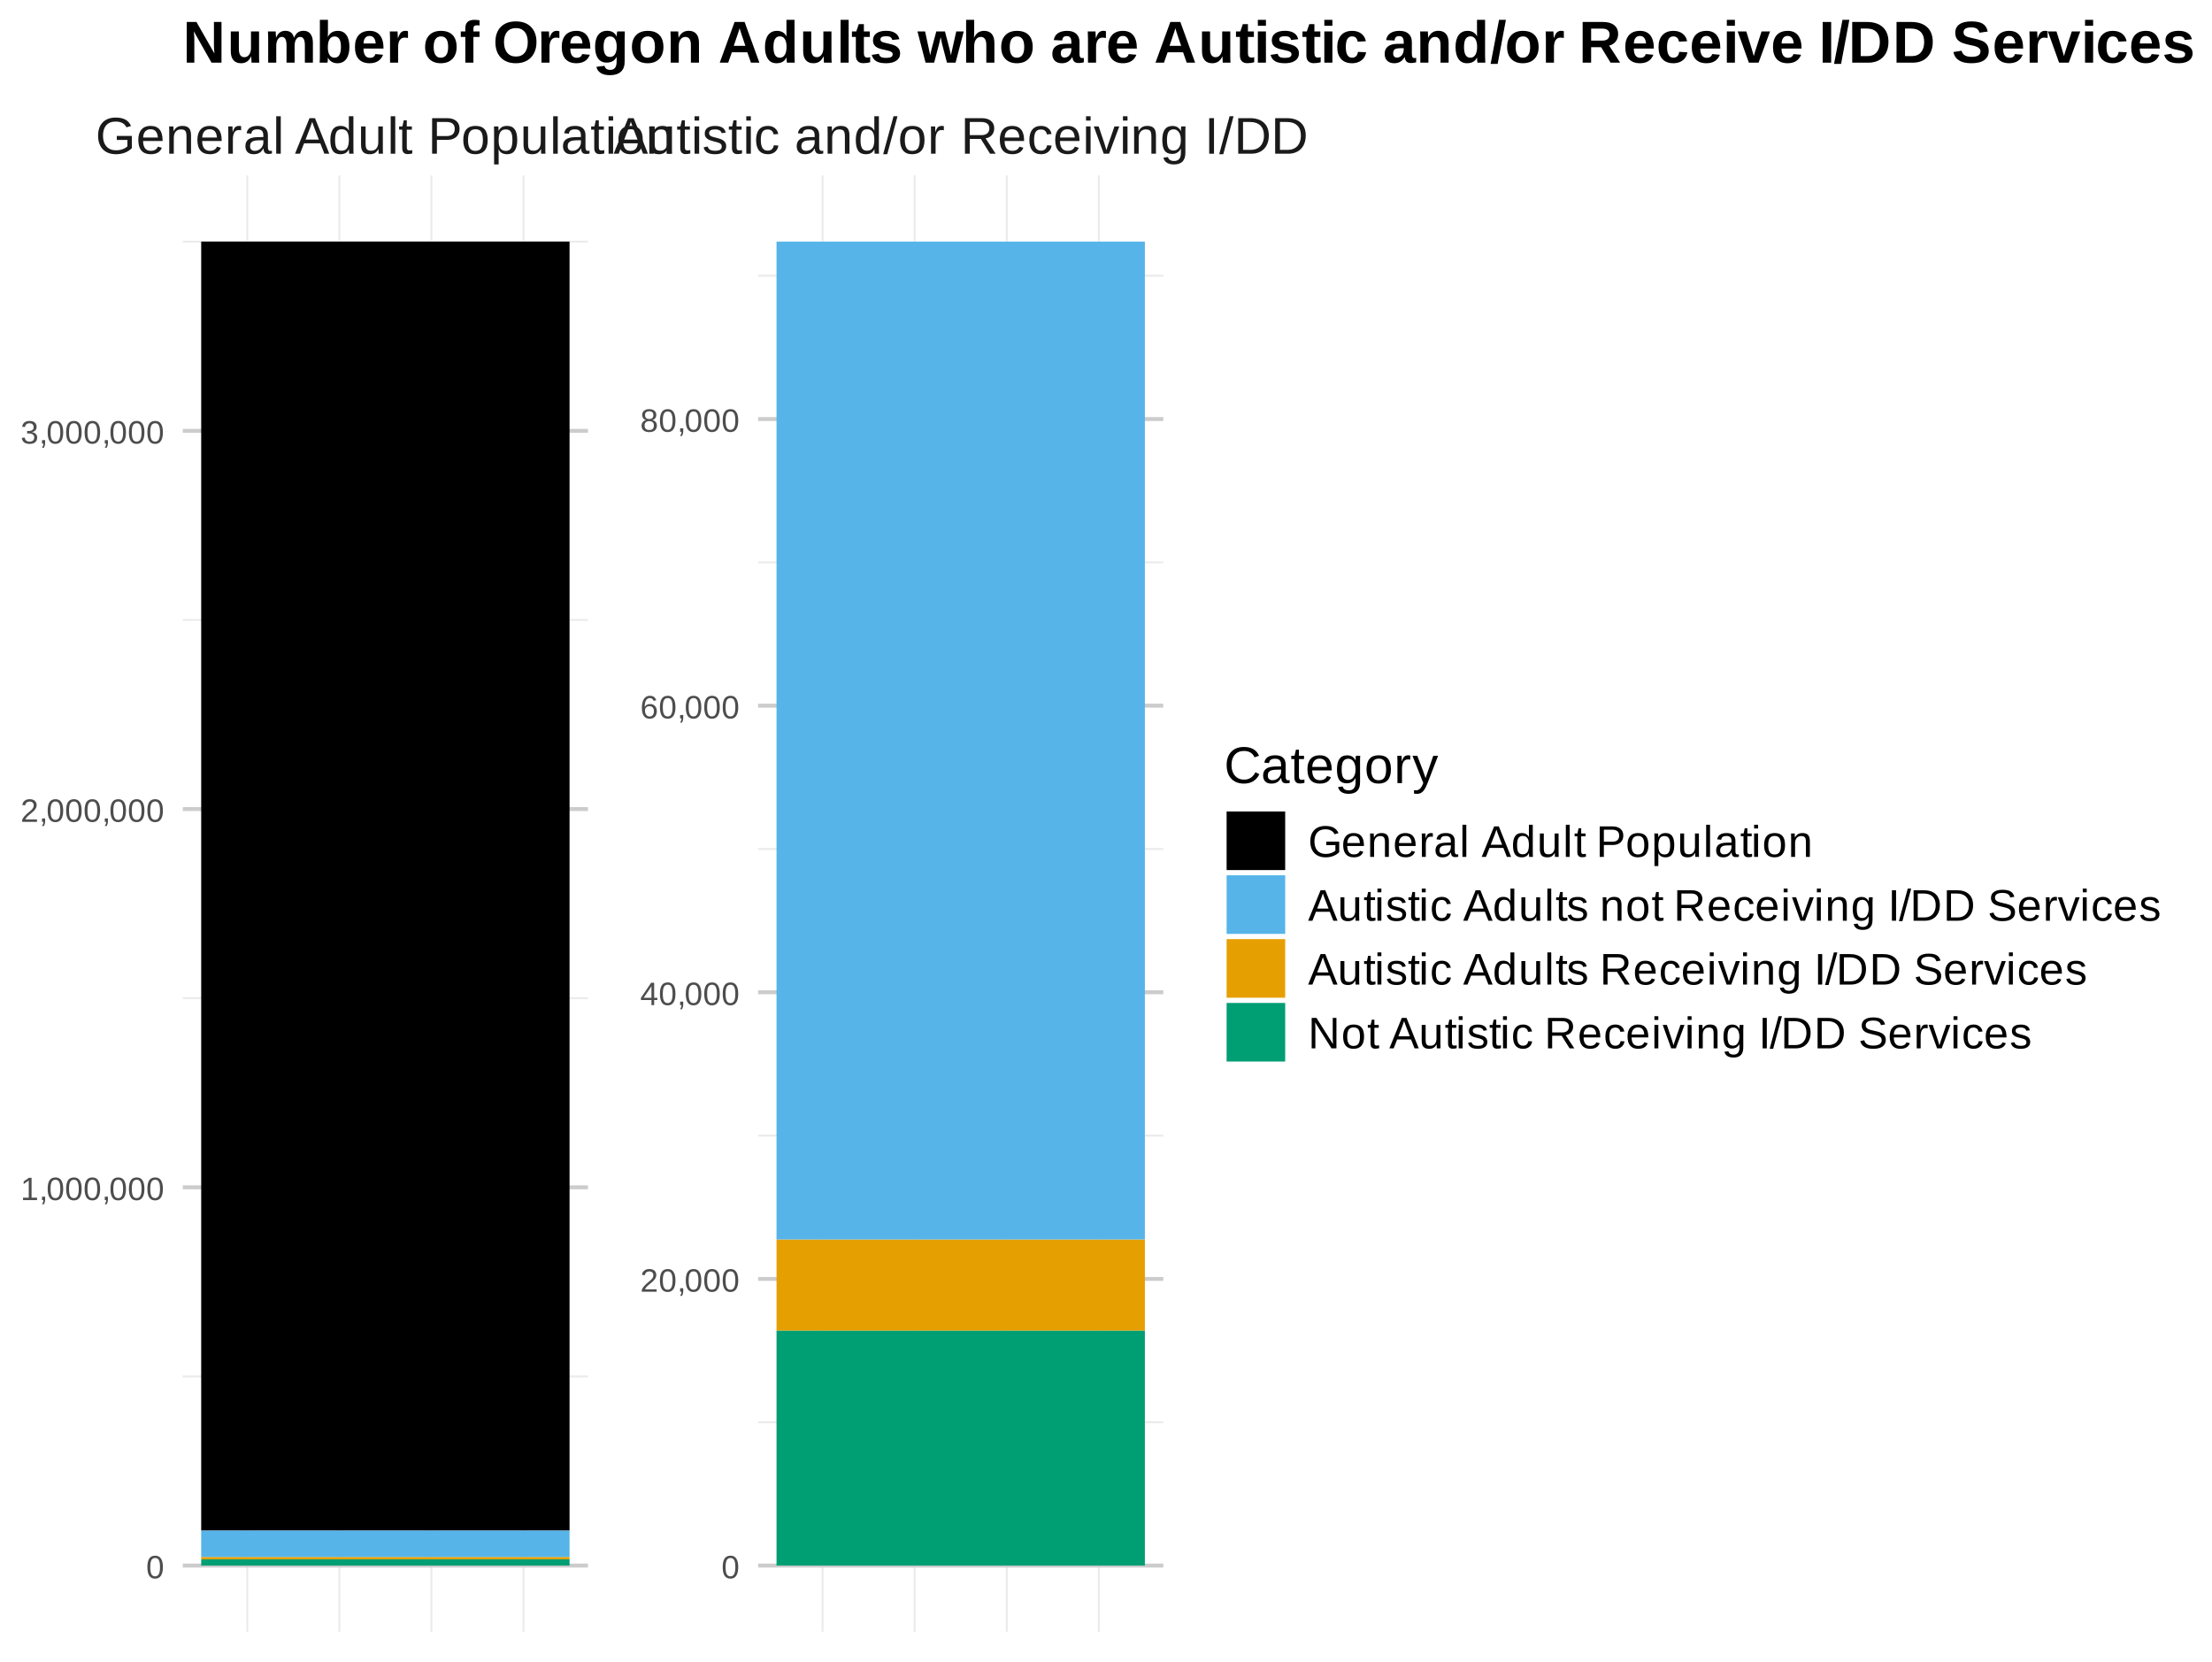 <?xml version="1.0" encoding="UTF-8"?>
<svg xmlns="http://www.w3.org/2000/svg" xmlns:xlink="http://www.w3.org/1999/xlink" width="599" height="450" viewBox="0 0 599 450">
<defs>
<g>
<g id="glyph-0-0">
<path d="M 0.703 -4.859 C 0.703 -6.422 1.117 -7.629 1.953 -8.484 C 2.797 -9.348 3.977 -9.781 5.5 -9.781 C 6.562 -9.781 7.426 -9.598 8.094 -9.234 C 8.758 -8.879 9.27 -8.301 9.625 -7.5 L 8.391 -7.141 C 8.117 -7.68 7.738 -8.078 7.25 -8.328 C 6.77 -8.578 6.176 -8.703 5.469 -8.703 C 4.352 -8.703 3.5 -8.363 2.906 -7.688 C 2.32 -7.02 2.031 -6.078 2.031 -4.859 C 2.031 -3.641 2.344 -2.676 2.969 -1.969 C 3.594 -1.27 4.457 -0.922 5.562 -0.922 C 6.188 -0.922 6.77 -1.016 7.312 -1.203 C 7.863 -1.398 8.305 -1.66 8.641 -1.984 L 8.641 -3.719 L 5.766 -3.719 L 5.766 -4.812 L 9.844 -4.812 L 9.844 -1.5 C 9.332 -0.977 8.707 -0.57 7.969 -0.281 C 7.227 0 6.426 0.141 5.562 0.141 C 4.551 0.141 3.68 -0.055 2.953 -0.453 C 2.223 -0.859 1.664 -1.438 1.281 -2.188 C 0.895 -2.945 0.703 -3.836 0.703 -4.859 Z M 0.703 -4.859 "/>
</g>
<g id="glyph-0-1">
<path d="M 1.891 -3.438 C 1.891 -2.594 2.062 -1.938 2.406 -1.469 C 2.758 -1.008 3.273 -0.781 3.953 -0.781 C 4.484 -0.781 4.91 -0.883 5.234 -1.094 C 5.555 -1.312 5.773 -1.586 5.891 -1.922 L 6.969 -1.609 C 6.52 -0.441 5.516 0.141 3.953 0.141 C 2.859 0.141 2.023 -0.18 1.453 -0.828 C 0.879 -1.484 0.594 -2.457 0.594 -3.75 C 0.594 -4.969 0.879 -5.898 1.453 -6.547 C 2.023 -7.203 2.844 -7.531 3.906 -7.531 C 6.082 -7.531 7.172 -6.223 7.172 -3.609 L 7.172 -3.438 Z M 5.891 -4.375 C 5.828 -5.156 5.629 -5.723 5.297 -6.078 C 4.973 -6.441 4.504 -6.625 3.891 -6.625 C 3.285 -6.625 2.805 -6.422 2.453 -6.016 C 2.109 -5.617 1.926 -5.07 1.906 -4.375 Z M 5.891 -4.375 "/>
</g>
<g id="glyph-0-2">
<path d="M 5.641 0 L 5.641 -4.688 C 5.641 -5.176 5.594 -5.555 5.5 -5.828 C 5.406 -6.098 5.25 -6.289 5.031 -6.406 C 4.82 -6.52 4.516 -6.578 4.109 -6.578 C 3.523 -6.578 3.062 -6.375 2.719 -5.969 C 2.375 -5.562 2.203 -5 2.203 -4.281 L 2.203 0 L 0.969 0 L 0.969 -5.812 C 0.969 -6.676 0.957 -7.203 0.938 -7.391 L 2.094 -7.391 C 2.094 -7.367 2.094 -7.305 2.094 -7.203 C 2.102 -7.109 2.113 -6.992 2.125 -6.859 C 2.133 -6.734 2.141 -6.488 2.141 -6.125 L 2.172 -6.125 C 2.453 -6.633 2.773 -6.992 3.141 -7.203 C 3.516 -7.422 3.977 -7.531 4.531 -7.531 C 5.344 -7.531 5.938 -7.328 6.312 -6.922 C 6.688 -6.523 6.875 -5.859 6.875 -4.922 L 6.875 0 Z M 5.641 0 "/>
</g>
<g id="glyph-0-3">
<path d="M 0.969 0 L 0.969 -5.672 C 0.969 -6.191 0.957 -6.766 0.938 -7.391 L 2.094 -7.391 C 2.125 -6.555 2.141 -6.055 2.141 -5.891 L 2.172 -5.891 C 2.367 -6.523 2.594 -6.957 2.844 -7.188 C 3.102 -7.414 3.469 -7.531 3.938 -7.531 C 4.094 -7.531 4.258 -7.508 4.438 -7.469 L 4.438 -6.344 C 4.27 -6.383 4.051 -6.406 3.781 -6.406 C 3.27 -6.406 2.879 -6.188 2.609 -5.75 C 2.336 -5.312 2.203 -4.68 2.203 -3.859 L 2.203 0 Z M 0.969 0 "/>
</g>
<g id="glyph-0-4">
<path d="M 2.828 0.141 C 2.086 0.141 1.531 -0.055 1.156 -0.453 C 0.781 -0.848 0.594 -1.383 0.594 -2.062 C 0.594 -2.832 0.844 -3.422 1.344 -3.828 C 1.852 -4.234 2.664 -4.453 3.781 -4.484 L 5.453 -4.516 L 5.453 -4.922 C 5.453 -5.516 5.32 -5.941 5.062 -6.203 C 4.812 -6.461 4.41 -6.594 3.859 -6.594 C 3.305 -6.594 2.906 -6.5 2.656 -6.312 C 2.406 -6.125 2.254 -5.828 2.203 -5.422 L 0.922 -5.531 C 1.129 -6.863 2.117 -7.531 3.891 -7.531 C 4.816 -7.531 5.516 -7.316 5.984 -6.891 C 6.453 -6.461 6.688 -5.848 6.688 -5.047 L 6.688 -1.859 C 6.688 -1.492 6.734 -1.219 6.828 -1.031 C 6.93 -0.852 7.117 -0.766 7.391 -0.766 C 7.504 -0.766 7.633 -0.781 7.781 -0.812 L 7.781 -0.047 C 7.477 0.023 7.164 0.062 6.844 0.062 C 6.383 0.062 6.051 -0.055 5.844 -0.297 C 5.633 -0.535 5.516 -0.91 5.484 -1.422 L 5.453 -1.422 C 5.141 -0.848 4.77 -0.441 4.344 -0.203 C 3.926 0.023 3.422 0.141 2.828 0.141 Z M 3.109 -0.781 C 3.555 -0.781 3.957 -0.883 4.312 -1.094 C 4.664 -1.301 4.941 -1.582 5.141 -1.938 C 5.348 -2.289 5.453 -2.66 5.453 -3.047 L 5.453 -3.656 L 4.109 -3.625 C 3.523 -3.613 3.082 -3.551 2.781 -3.438 C 2.488 -3.332 2.258 -3.164 2.094 -2.938 C 1.938 -2.707 1.859 -2.41 1.859 -2.047 C 1.859 -1.641 1.969 -1.328 2.188 -1.109 C 2.406 -0.891 2.711 -0.781 3.109 -0.781 Z M 3.109 -0.781 "/>
</g>
<g id="glyph-0-5">
<path d="M 0.938 0 L 0.938 -10.141 L 2.172 -10.141 L 2.172 0 Z M 0.938 0 "/>
</g>
<g id="glyph-0-6">
</g>
<g id="glyph-0-7">
<path d="M 7.984 0 L 6.875 -2.812 L 2.484 -2.812 L 1.375 0 L 0.031 0 L 3.953 -9.625 L 5.438 -9.625 L 9.312 0 Z M 4.688 -8.641 L 4.625 -8.453 C 4.508 -8.078 4.336 -7.594 4.109 -7 L 2.891 -3.828 L 6.484 -3.828 L 5.25 -7.016 C 5.125 -7.328 5 -7.68 4.875 -8.078 Z M 4.688 -8.641 "/>
</g>
<g id="glyph-0-8">
<path d="M 5.609 -1.188 C 5.379 -0.719 5.078 -0.379 4.703 -0.172 C 4.328 0.035 3.863 0.141 3.312 0.141 C 2.375 0.141 1.688 -0.172 1.25 -0.797 C 0.812 -1.43 0.594 -2.391 0.594 -3.672 C 0.594 -6.242 1.5 -7.531 3.312 -7.531 C 3.875 -7.531 4.336 -7.426 4.703 -7.219 C 5.078 -7.02 5.379 -6.695 5.609 -6.25 L 5.625 -6.25 L 5.609 -7.078 L 5.609 -10.141 L 6.844 -10.141 L 6.844 -1.531 C 6.844 -0.758 6.859 -0.25 6.891 0 L 5.703 0 C 5.691 -0.07 5.676 -0.238 5.656 -0.5 C 5.645 -0.77 5.641 -1 5.641 -1.188 Z M 1.875 -3.703 C 1.875 -2.672 2.008 -1.93 2.281 -1.484 C 2.562 -1.035 3.008 -0.812 3.625 -0.812 C 4.32 -0.812 4.828 -1.051 5.141 -1.531 C 5.453 -2.02 5.609 -2.77 5.609 -3.781 C 5.609 -4.758 5.453 -5.477 5.141 -5.938 C 4.828 -6.395 4.328 -6.625 3.641 -6.625 C 3.016 -6.625 2.562 -6.395 2.281 -5.938 C 2.008 -5.477 1.875 -4.734 1.875 -3.703 Z M 1.875 -3.703 "/>
</g>
<g id="glyph-0-9">
<path d="M 2.141 -7.391 L 2.141 -2.703 C 2.141 -2.211 2.188 -1.832 2.281 -1.562 C 2.383 -1.301 2.539 -1.109 2.75 -0.984 C 2.957 -0.867 3.266 -0.812 3.672 -0.812 C 4.266 -0.812 4.727 -1.016 5.062 -1.422 C 5.406 -1.828 5.578 -2.391 5.578 -3.109 L 5.578 -7.391 L 6.812 -7.391 L 6.812 -1.578 C 6.812 -0.711 6.828 -0.188 6.859 0 L 5.688 0 C 5.688 -0.02 5.68 -0.078 5.672 -0.172 C 5.672 -0.273 5.664 -0.391 5.656 -0.516 C 5.656 -0.648 5.648 -0.898 5.641 -1.266 L 5.625 -1.266 C 5.344 -0.754 5.016 -0.391 4.641 -0.172 C 4.266 0.035 3.801 0.141 3.25 0.141 C 2.438 0.141 1.844 -0.062 1.469 -0.469 C 1.094 -0.875 0.906 -1.539 0.906 -2.469 L 0.906 -7.391 Z M 2.141 -7.391 "/>
</g>
<g id="glyph-0-10">
<path d="M 3.781 -0.062 C 3.375 0.051 2.961 0.109 2.547 0.109 C 1.555 0.109 1.062 -0.445 1.062 -1.562 L 1.062 -6.5 L 0.219 -6.5 L 0.219 -7.391 L 1.109 -7.391 L 1.484 -9.047 L 2.297 -9.047 L 2.297 -7.391 L 3.672 -7.391 L 3.672 -6.5 L 2.297 -6.5 L 2.297 -1.828 C 2.297 -1.473 2.352 -1.223 2.469 -1.078 C 2.582 -0.941 2.785 -0.875 3.078 -0.875 C 3.242 -0.875 3.477 -0.906 3.781 -0.969 Z M 3.781 -0.062 "/>
</g>
<g id="glyph-0-11">
<path d="M 8.594 -6.734 C 8.594 -5.816 8.297 -5.086 7.703 -4.547 C 7.109 -4.016 6.301 -3.75 5.281 -3.75 L 2.453 -3.75 L 2.453 0 L 1.156 0 L 1.156 -9.625 L 5.203 -9.625 C 6.285 -9.625 7.117 -9.367 7.703 -8.859 C 8.297 -8.359 8.594 -7.648 8.594 -6.734 Z M 7.281 -6.719 C 7.281 -7.969 6.535 -8.594 5.047 -8.594 L 2.453 -8.594 L 2.453 -4.781 L 5.094 -4.781 C 6.551 -4.781 7.281 -5.426 7.281 -6.719 Z M 7.281 -6.719 "/>
</g>
<g id="glyph-0-12">
<path d="M 7.203 -3.703 C 7.203 -2.41 6.914 -1.445 6.344 -0.812 C 5.77 -0.176 4.941 0.141 3.859 0.141 C 2.785 0.141 1.973 -0.188 1.422 -0.844 C 0.867 -1.508 0.594 -2.461 0.594 -3.703 C 0.594 -6.254 1.695 -7.531 3.906 -7.531 C 5.031 -7.531 5.859 -7.219 6.391 -6.594 C 6.93 -5.977 7.203 -5.016 7.203 -3.703 Z M 5.906 -3.703 C 5.906 -4.723 5.754 -5.461 5.453 -5.922 C 5.148 -6.391 4.641 -6.625 3.922 -6.625 C 3.203 -6.625 2.68 -6.383 2.359 -5.906 C 2.035 -5.438 1.875 -4.703 1.875 -3.703 C 1.875 -2.734 2.031 -2 2.344 -1.5 C 2.664 -1.008 3.164 -0.766 3.844 -0.766 C 4.582 -0.766 5.109 -1 5.422 -1.469 C 5.742 -1.945 5.906 -2.691 5.906 -3.703 Z M 5.906 -3.703 "/>
</g>
<g id="glyph-0-13">
<path d="M 7.203 -3.734 C 7.203 -1.148 6.297 0.141 4.484 0.141 C 3.336 0.141 2.57 -0.289 2.188 -1.156 L 2.141 -1.156 C 2.16 -1.113 2.172 -0.723 2.172 0.016 L 2.172 2.906 L 0.938 2.906 L 0.938 -5.891 C 0.938 -6.648 0.926 -7.148 0.906 -7.391 L 2.094 -7.391 C 2.094 -7.379 2.098 -7.316 2.109 -7.203 C 2.117 -7.086 2.129 -6.914 2.141 -6.688 C 2.148 -6.457 2.156 -6.297 2.156 -6.203 L 2.188 -6.203 C 2.406 -6.66 2.691 -6.992 3.047 -7.203 C 3.41 -7.422 3.891 -7.531 4.484 -7.531 C 5.391 -7.531 6.066 -7.223 6.516 -6.609 C 6.973 -5.992 7.203 -5.035 7.203 -3.734 Z M 5.906 -3.703 C 5.906 -4.734 5.766 -5.469 5.484 -5.906 C 5.211 -6.352 4.77 -6.578 4.156 -6.578 C 3.676 -6.578 3.297 -6.473 3.016 -6.266 C 2.742 -6.066 2.535 -5.75 2.391 -5.312 C 2.242 -4.875 2.172 -4.305 2.172 -3.609 C 2.172 -2.641 2.328 -1.922 2.641 -1.453 C 2.953 -0.992 3.457 -0.766 4.156 -0.766 C 4.758 -0.766 5.203 -0.988 5.484 -1.438 C 5.766 -1.895 5.906 -2.648 5.906 -3.703 Z M 5.906 -3.703 "/>
</g>
<g id="glyph-0-14">
<path d="M 0.938 0 L 0.938 -7.391 L 2.172 -7.391 L 2.172 0 Z M 0.938 -8.969 L 0.938 -10.141 L 2.172 -10.141 L 2.172 -8.969 Z M 0.938 -8.969 "/>
</g>
<g id="glyph-0-15">
<path d="M 6.5 -2.047 C 6.5 -1.348 6.234 -0.805 5.703 -0.422 C 5.18 -0.047 4.445 0.141 3.5 0.141 C 2.57 0.141 1.859 -0.008 1.359 -0.312 C 0.859 -0.613 0.535 -1.086 0.391 -1.734 L 1.484 -1.953 C 1.586 -1.555 1.801 -1.266 2.125 -1.078 C 2.457 -0.891 2.914 -0.797 3.5 -0.797 C 4.125 -0.797 4.578 -0.891 4.859 -1.078 C 5.148 -1.273 5.297 -1.566 5.297 -1.953 C 5.297 -2.242 5.195 -2.477 5 -2.656 C 4.801 -2.844 4.477 -2.992 4.031 -3.109 L 3.141 -3.344 C 2.43 -3.52 1.926 -3.695 1.625 -3.875 C 1.332 -4.051 1.102 -4.266 0.938 -4.516 C 0.77 -4.766 0.688 -5.07 0.688 -5.438 C 0.688 -6.113 0.926 -6.629 1.406 -6.984 C 1.883 -7.336 2.582 -7.516 3.5 -7.516 C 4.32 -7.516 4.973 -7.367 5.453 -7.078 C 5.93 -6.797 6.234 -6.336 6.359 -5.703 L 5.25 -5.562 C 5.188 -5.895 5.004 -6.145 4.703 -6.312 C 4.41 -6.488 4.008 -6.578 3.5 -6.578 C 2.945 -6.578 2.535 -6.492 2.266 -6.328 C 2.004 -6.16 1.875 -5.906 1.875 -5.562 C 1.875 -5.352 1.926 -5.18 2.031 -5.047 C 2.145 -4.91 2.305 -4.789 2.516 -4.688 C 2.734 -4.594 3.191 -4.461 3.891 -4.297 C 4.535 -4.129 5 -3.977 5.281 -3.844 C 5.57 -3.707 5.801 -3.551 5.969 -3.375 C 6.133 -3.207 6.266 -3.016 6.359 -2.797 C 6.453 -2.578 6.5 -2.328 6.5 -2.047 Z M 6.5 -2.047 "/>
</g>
<g id="glyph-0-16">
<path d="M 1.875 -3.734 C 1.875 -2.742 2.031 -2.008 2.344 -1.531 C 2.656 -1.062 3.125 -0.828 3.75 -0.828 C 4.188 -0.828 4.551 -0.945 4.844 -1.188 C 5.133 -1.426 5.316 -1.789 5.391 -2.281 L 6.625 -2.203 C 6.531 -1.492 6.227 -0.926 5.719 -0.5 C 5.207 -0.07 4.562 0.141 3.781 0.141 C 2.75 0.141 1.957 -0.188 1.406 -0.844 C 0.863 -1.5 0.594 -2.453 0.594 -3.703 C 0.594 -4.953 0.863 -5.898 1.406 -6.547 C 1.957 -7.203 2.742 -7.531 3.766 -7.531 C 4.523 -7.531 5.156 -7.332 5.656 -6.938 C 6.156 -6.551 6.469 -6.016 6.594 -5.328 L 5.328 -5.234 C 5.266 -5.641 5.102 -5.961 4.844 -6.203 C 4.582 -6.441 4.211 -6.562 3.734 -6.562 C 3.078 -6.562 2.602 -6.344 2.312 -5.906 C 2.02 -5.477 1.875 -4.754 1.875 -3.734 Z M 1.875 -3.734 "/>
</g>
<g id="glyph-0-17">
<path d="M 0 0.141 L 2.812 -10.141 L 3.891 -10.141 L 1.109 0.141 Z M 0 0.141 "/>
</g>
<g id="glyph-0-18">
<path d="M 7.953 0 L 5.453 -4 L 2.453 -4 L 2.453 0 L 1.156 0 L 1.156 -9.625 L 5.688 -9.625 C 6.77 -9.625 7.602 -9.379 8.188 -8.891 C 8.781 -8.41 9.078 -7.738 9.078 -6.875 C 9.078 -6.156 8.867 -5.551 8.453 -5.062 C 8.035 -4.582 7.461 -4.281 6.734 -4.156 L 9.469 0 Z M 7.766 -6.859 C 7.766 -7.422 7.57 -7.848 7.188 -8.141 C 6.812 -8.441 6.266 -8.594 5.547 -8.594 L 2.453 -8.594 L 2.453 -5.031 L 5.609 -5.031 C 6.297 -5.031 6.828 -5.191 7.203 -5.516 C 7.578 -5.836 7.766 -6.285 7.766 -6.859 Z M 7.766 -6.859 "/>
</g>
<g id="glyph-0-19">
<path d="M 4.188 0 L 2.734 0 L 0.047 -7.391 L 1.359 -7.391 L 2.984 -2.578 C 3.047 -2.398 3.203 -1.863 3.453 -0.969 L 3.703 -1.766 L 3.969 -2.578 L 5.641 -7.391 L 6.953 -7.391 Z M 4.188 0 "/>
</g>
<g id="glyph-0-20">
<path d="M 3.75 2.906 C 2.938 2.906 2.289 2.742 1.812 2.422 C 1.332 2.109 1.023 1.66 0.891 1.078 L 2.141 0.906 C 2.211 1.25 2.391 1.508 2.672 1.688 C 2.953 1.875 3.32 1.969 3.781 1.969 C 5.008 1.969 5.625 1.25 5.625 -0.188 L 5.625 -1.375 L 5.609 -1.375 C 5.367 -0.895 5.047 -0.535 4.641 -0.297 C 4.242 -0.055 3.773 0.062 3.234 0.062 C 2.316 0.062 1.645 -0.238 1.219 -0.844 C 0.801 -1.445 0.594 -2.395 0.594 -3.688 C 0.594 -4.988 0.82 -5.953 1.281 -6.578 C 1.738 -7.203 2.43 -7.516 3.359 -7.516 C 3.891 -7.516 4.348 -7.395 4.734 -7.156 C 5.117 -6.914 5.414 -6.57 5.625 -6.125 L 5.641 -6.125 C 5.641 -6.27 5.645 -6.508 5.656 -6.844 C 5.676 -7.176 5.695 -7.359 5.719 -7.391 L 6.891 -7.391 C 6.859 -7.148 6.844 -6.641 6.844 -5.859 L 6.844 -0.219 C 6.844 1.863 5.812 2.906 3.75 2.906 Z M 5.625 -3.703 C 5.625 -4.297 5.539 -4.812 5.375 -5.25 C 5.207 -5.688 4.973 -6.02 4.672 -6.25 C 4.379 -6.477 4.047 -6.594 3.672 -6.594 C 3.035 -6.594 2.57 -6.363 2.281 -5.906 C 2 -5.457 1.859 -4.723 1.859 -3.703 C 1.859 -2.691 1.992 -1.961 2.266 -1.516 C 2.535 -1.078 2.992 -0.859 3.641 -0.859 C 4.023 -0.859 4.367 -0.969 4.672 -1.188 C 4.973 -1.414 5.207 -1.742 5.375 -2.172 C 5.539 -2.598 5.625 -3.109 5.625 -3.703 Z M 5.625 -3.703 "/>
</g>
<g id="glyph-0-21">
<path d="M 1.297 0 L 1.297 -9.625 L 2.594 -9.625 L 2.594 0 Z M 1.297 0 "/>
</g>
<g id="glyph-0-22">
<path d="M 9.438 -4.922 C 9.438 -3.922 9.242 -3.047 8.859 -2.297 C 8.473 -1.555 7.922 -0.988 7.203 -0.594 C 6.492 -0.195 5.676 0 4.75 0 L 1.156 0 L 1.156 -9.625 L 4.328 -9.625 C 5.961 -9.625 7.223 -9.211 8.109 -8.391 C 8.992 -7.578 9.438 -6.422 9.438 -4.922 Z M 8.125 -4.922 C 8.125 -6.109 7.797 -7.016 7.141 -7.641 C 6.492 -8.273 5.551 -8.594 4.312 -8.594 L 2.453 -8.594 L 2.453 -1.047 L 4.594 -1.047 C 5.301 -1.047 5.922 -1.195 6.453 -1.5 C 6.992 -1.812 7.406 -2.258 7.688 -2.844 C 7.977 -3.426 8.125 -4.117 8.125 -4.922 Z M 8.125 -4.922 "/>
</g>
<g id="glyph-0-23">
<path d="M 5.422 -8.703 C 4.348 -8.703 3.516 -8.359 2.922 -7.672 C 2.328 -6.992 2.031 -6.055 2.031 -4.859 C 2.031 -3.68 2.336 -2.734 2.953 -2.016 C 3.578 -1.297 4.414 -0.938 5.469 -0.938 C 6.82 -0.938 7.836 -1.602 8.516 -2.938 L 9.578 -2.406 C 9.18 -1.57 8.625 -0.938 7.906 -0.5 C 7.188 -0.07 6.352 0.141 5.406 0.141 C 4.438 0.141 3.598 -0.062 2.891 -0.469 C 2.18 -0.875 1.641 -1.453 1.266 -2.203 C 0.898 -2.953 0.719 -3.836 0.719 -4.859 C 0.719 -6.398 1.129 -7.602 1.953 -8.469 C 2.785 -9.344 3.938 -9.781 5.406 -9.781 C 6.426 -9.781 7.281 -9.578 7.969 -9.172 C 8.656 -8.773 9.16 -8.18 9.484 -7.391 L 8.25 -6.984 C 8.031 -7.547 7.672 -7.973 7.172 -8.266 C 6.68 -8.555 6.098 -8.703 5.422 -8.703 Z M 5.422 -8.703 "/>
</g>
<g id="glyph-0-24">
<path d="M 1.312 2.906 C 0.969 2.906 0.68 2.879 0.453 2.828 L 0.453 1.906 C 0.629 1.938 0.82 1.953 1.031 1.953 C 1.801 1.953 2.406 1.391 2.844 0.266 L 2.969 -0.031 L 0.031 -7.391 L 1.344 -7.391 L 2.906 -3.312 C 2.926 -3.25 2.953 -3.172 2.984 -3.078 C 3.016 -2.992 3.117 -2.695 3.297 -2.188 C 3.473 -1.676 3.566 -1.395 3.578 -1.344 L 4.047 -2.688 L 5.672 -7.391 L 6.969 -7.391 L 4.125 0 C 3.82 0.789 3.535 1.379 3.266 1.766 C 3.004 2.148 2.711 2.438 2.391 2.625 C 2.078 2.812 1.719 2.906 1.312 2.906 Z M 1.312 2.906 "/>
</g>
<g id="glyph-1-0">
<path d="M 4.547 -3.031 C 4.547 -2.02 4.367 -1.25 4.016 -0.719 C 3.66 -0.188 3.133 0.078 2.438 0.078 C 1.738 0.078 1.211 -0.18 0.859 -0.703 C 0.516 -1.234 0.344 -2.008 0.344 -3.031 C 0.344 -4.07 0.508 -4.848 0.844 -5.359 C 1.188 -5.879 1.727 -6.141 2.469 -6.141 C 3.176 -6.141 3.695 -5.875 4.031 -5.344 C 4.375 -4.82 4.547 -4.051 4.547 -3.031 Z M 3.766 -3.031 C 3.766 -3.906 3.66 -4.535 3.453 -4.922 C 3.254 -5.316 2.926 -5.516 2.469 -5.516 C 1.988 -5.516 1.645 -5.32 1.438 -4.938 C 1.227 -4.551 1.125 -3.914 1.125 -3.031 C 1.125 -2.164 1.227 -1.535 1.438 -1.141 C 1.645 -0.742 1.977 -0.547 2.438 -0.547 C 2.895 -0.547 3.227 -0.75 3.438 -1.156 C 3.656 -1.562 3.766 -2.188 3.766 -3.031 Z M 3.766 -3.031 "/>
</g>
<g id="glyph-1-1">
<path d="M 0.438 0 L 0.438 -0.547 C 0.582 -0.879 0.758 -1.172 0.969 -1.422 C 1.188 -1.68 1.41 -1.914 1.641 -2.125 C 1.867 -2.332 2.098 -2.523 2.328 -2.703 C 2.555 -2.879 2.758 -3.055 2.938 -3.234 C 3.125 -3.41 3.273 -3.598 3.391 -3.797 C 3.504 -3.992 3.562 -4.211 3.562 -4.453 C 3.562 -4.785 3.461 -5.039 3.266 -5.219 C 3.078 -5.406 2.805 -5.5 2.453 -5.5 C 2.129 -5.5 1.859 -5.41 1.641 -5.234 C 1.43 -5.055 1.305 -4.805 1.266 -4.484 L 0.484 -4.562 C 0.535 -5.039 0.738 -5.422 1.094 -5.703 C 1.445 -5.992 1.898 -6.141 2.453 -6.141 C 3.066 -6.141 3.535 -5.992 3.859 -5.703 C 4.191 -5.422 4.359 -5.016 4.359 -4.484 C 4.359 -4.242 4.301 -4.008 4.188 -3.781 C 4.082 -3.551 3.922 -3.316 3.703 -3.078 C 3.492 -2.848 3.094 -2.492 2.5 -2.016 C 2.164 -1.742 1.898 -1.5 1.703 -1.281 C 1.516 -1.062 1.379 -0.852 1.297 -0.656 L 4.453 -0.656 L 4.453 0 Z M 0.438 0 "/>
</g>
<g id="glyph-1-2">
<path d="M 1.656 -0.938 L 1.656 -0.219 C 1.656 0.082 1.625 0.332 1.562 0.531 C 1.508 0.738 1.426 0.938 1.312 1.125 L 0.797 1.125 C 1.055 0.738 1.188 0.363 1.188 0 L 0.812 0 L 0.812 -0.938 Z M 1.656 -0.938 "/>
</g>
<g id="glyph-1-3">
<path d="M 3.781 -1.375 L 3.781 0 L 3.047 0 L 3.047 -1.375 L 0.203 -1.375 L 0.203 -1.969 L 2.969 -6.047 L 3.781 -6.047 L 3.781 -1.984 L 4.641 -1.984 L 4.641 -1.375 Z M 3.047 -1.984 L 3.047 -5.188 C 2.984 -5.051 2.93 -4.941 2.891 -4.859 C 2.848 -4.785 2.805 -4.723 2.766 -4.672 L 1.375 -2.609 C 1.301 -2.492 1.148 -2.285 0.922 -1.984 Z M 3.047 -1.984 "/>
</g>
<g id="glyph-1-4">
<path d="M 4.5 -1.984 C 4.5 -1.336 4.328 -0.832 3.984 -0.469 C 3.641 -0.102 3.16 0.078 2.547 0.078 C 1.867 0.078 1.348 -0.172 0.984 -0.672 C 0.629 -1.18 0.453 -1.922 0.453 -2.891 C 0.453 -3.93 0.641 -4.734 1.016 -5.297 C 1.391 -5.859 1.922 -6.141 2.609 -6.141 C 3.523 -6.141 4.102 -5.727 4.344 -4.906 L 3.594 -4.781 C 3.445 -5.27 3.117 -5.516 2.609 -5.516 C 2.16 -5.516 1.816 -5.305 1.578 -4.891 C 1.336 -4.484 1.219 -3.891 1.219 -3.109 C 1.352 -3.367 1.547 -3.566 1.797 -3.703 C 2.055 -3.836 2.352 -3.906 2.688 -3.906 C 3.238 -3.906 3.676 -3.727 4 -3.375 C 4.332 -3.031 4.5 -2.566 4.5 -1.984 Z M 3.719 -1.953 C 3.719 -2.391 3.609 -2.723 3.391 -2.953 C 3.18 -3.191 2.883 -3.312 2.5 -3.312 C 2.133 -3.312 1.844 -3.207 1.625 -3 C 1.406 -2.789 1.297 -2.5 1.297 -2.125 C 1.297 -1.664 1.41 -1.285 1.641 -0.984 C 1.867 -0.68 2.164 -0.531 2.531 -0.531 C 2.895 -0.531 3.18 -0.656 3.391 -0.906 C 3.609 -1.156 3.719 -1.504 3.719 -1.953 Z M 3.719 -1.953 "/>
</g>
<g id="glyph-1-5">
<path d="M 4.516 -1.688 C 4.516 -1.125 4.332 -0.688 3.969 -0.375 C 3.613 -0.07 3.109 0.078 2.453 0.078 C 1.805 0.078 1.297 -0.07 0.922 -0.375 C 0.555 -0.676 0.375 -1.109 0.375 -1.672 C 0.375 -2.066 0.488 -2.398 0.719 -2.672 C 0.945 -2.941 1.238 -3.109 1.594 -3.172 L 1.594 -3.188 C 1.258 -3.258 1 -3.426 0.812 -3.688 C 0.625 -3.945 0.531 -4.25 0.531 -4.594 C 0.531 -5.051 0.703 -5.422 1.047 -5.703 C 1.391 -5.992 1.852 -6.141 2.438 -6.141 C 3.031 -6.141 3.5 -6 3.844 -5.719 C 4.188 -5.438 4.359 -5.055 4.359 -4.578 C 4.359 -4.234 4.258 -3.93 4.062 -3.672 C 3.875 -3.422 3.613 -3.258 3.281 -3.188 L 3.281 -3.172 C 3.664 -3.109 3.969 -2.941 4.188 -2.672 C 4.406 -2.41 4.516 -2.082 4.516 -1.688 Z M 3.703 -1.766 C 3.703 -2.141 3.586 -2.422 3.359 -2.609 C 3.141 -2.797 2.832 -2.891 2.438 -2.891 C 2.039 -2.891 1.734 -2.785 1.516 -2.578 C 1.297 -2.379 1.188 -2.102 1.188 -1.75 C 1.188 -0.914 1.609 -0.5 2.453 -0.5 C 2.879 -0.5 3.191 -0.598 3.391 -0.797 C 3.598 -0.992 3.703 -1.316 3.703 -1.766 Z M 3.562 -4.547 C 3.562 -5.223 3.188 -5.562 2.438 -5.562 C 2.07 -5.562 1.789 -5.473 1.594 -5.297 C 1.406 -5.129 1.312 -4.879 1.312 -4.547 C 1.312 -4.191 1.41 -3.922 1.609 -3.734 C 1.805 -3.555 2.082 -3.469 2.438 -3.469 C 2.801 -3.469 3.078 -3.551 3.266 -3.719 C 3.461 -3.895 3.562 -4.172 3.562 -4.547 Z M 3.562 -4.547 "/>
</g>
<g id="glyph-1-6">
<path d="M 0.672 0 L 0.672 -0.656 L 2.219 -0.656 L 2.219 -5.312 L 0.844 -4.344 L 0.844 -5.062 L 2.281 -6.047 L 2.984 -6.047 L 2.984 -0.656 L 4.469 -0.656 L 4.469 0 Z M 0.672 0 "/>
</g>
<g id="glyph-1-7">
<path d="M 4.5 -1.672 C 4.5 -1.109 4.32 -0.676 3.969 -0.375 C 3.613 -0.07 3.109 0.078 2.453 0.078 C 1.836 0.078 1.348 -0.055 0.984 -0.328 C 0.617 -0.609 0.398 -1.02 0.328 -1.562 L 1.141 -1.625 C 1.234 -0.906 1.672 -0.547 2.453 -0.547 C 2.836 -0.547 3.141 -0.641 3.359 -0.828 C 3.586 -1.023 3.703 -1.316 3.703 -1.703 C 3.703 -2.023 3.57 -2.281 3.312 -2.469 C 3.062 -2.656 2.695 -2.75 2.219 -2.75 L 1.781 -2.75 L 1.781 -3.422 L 2.203 -3.422 C 2.629 -3.422 2.957 -3.508 3.188 -3.688 C 3.426 -3.875 3.547 -4.129 3.547 -4.453 C 3.547 -4.773 3.445 -5.031 3.25 -5.219 C 3.062 -5.406 2.781 -5.5 2.406 -5.5 C 2.07 -5.5 1.797 -5.41 1.578 -5.234 C 1.367 -5.066 1.25 -4.82 1.219 -4.5 L 0.438 -4.562 C 0.5 -5.062 0.703 -5.445 1.047 -5.719 C 1.398 -6 1.859 -6.141 2.422 -6.141 C 3.023 -6.141 3.492 -6 3.828 -5.719 C 4.172 -5.438 4.344 -5.047 4.344 -4.547 C 4.344 -4.148 4.234 -3.832 4.016 -3.594 C 3.797 -3.352 3.484 -3.191 3.078 -3.109 L 3.078 -3.094 C 3.523 -3.039 3.875 -2.883 4.125 -2.625 C 4.375 -2.375 4.5 -2.055 4.5 -1.672 Z M 4.5 -1.672 "/>
</g>
<g id="glyph-2-0">
<path d="M 0.609 -4.172 C 0.609 -5.504 0.969 -6.535 1.688 -7.266 C 2.406 -8.004 3.414 -8.375 4.719 -8.375 C 5.625 -8.375 6.363 -8.219 6.938 -7.906 C 7.508 -7.602 7.945 -7.113 8.25 -6.438 L 7.188 -6.125 C 6.957 -6.594 6.633 -6.93 6.219 -7.141 C 5.812 -7.359 5.301 -7.469 4.688 -7.469 C 3.727 -7.469 2.992 -7.176 2.484 -6.594 C 1.984 -6.02 1.734 -5.211 1.734 -4.172 C 1.734 -3.129 2 -2.305 2.531 -1.703 C 3.07 -1.098 3.816 -0.797 4.766 -0.797 C 5.305 -0.797 5.805 -0.875 6.266 -1.031 C 6.734 -1.195 7.113 -1.422 7.406 -1.703 L 7.406 -3.188 L 4.938 -3.188 L 4.938 -4.125 L 8.438 -4.125 L 8.438 -1.281 C 8 -0.832 7.461 -0.484 6.828 -0.234 C 6.191 0.004 5.504 0.125 4.766 0.125 C 3.898 0.125 3.156 -0.047 2.531 -0.391 C 1.906 -0.742 1.426 -1.242 1.094 -1.891 C 0.77 -2.535 0.609 -3.297 0.609 -4.172 Z M 0.609 -4.172 "/>
</g>
<g id="glyph-2-1">
<path d="M 1.625 -2.953 C 1.625 -2.223 1.77 -1.66 2.062 -1.266 C 2.363 -0.867 2.805 -0.672 3.391 -0.672 C 3.848 -0.672 4.211 -0.758 4.484 -0.938 C 4.766 -1.125 4.953 -1.359 5.047 -1.641 L 5.969 -1.391 C 5.594 -0.379 4.734 0.125 3.391 0.125 C 2.453 0.125 1.738 -0.156 1.25 -0.719 C 0.758 -1.281 0.516 -2.113 0.516 -3.219 C 0.516 -4.258 0.758 -5.055 1.25 -5.609 C 1.738 -6.172 2.438 -6.453 3.344 -6.453 C 5.207 -6.453 6.141 -5.332 6.141 -3.094 L 6.141 -2.953 Z M 5.047 -3.75 C 4.992 -4.426 4.828 -4.914 4.547 -5.219 C 4.266 -5.52 3.859 -5.672 3.328 -5.672 C 2.816 -5.672 2.41 -5.5 2.109 -5.156 C 1.816 -4.82 1.656 -4.352 1.625 -3.75 Z M 5.047 -3.75 "/>
</g>
<g id="glyph-2-2">
<path d="M 4.828 0 L 4.828 -4.016 C 4.828 -4.43 4.785 -4.754 4.703 -4.984 C 4.629 -5.223 4.5 -5.391 4.312 -5.484 C 4.133 -5.586 3.875 -5.641 3.531 -5.641 C 3.02 -5.641 2.617 -5.461 2.328 -5.109 C 2.035 -4.766 1.891 -4.285 1.891 -3.672 L 1.891 0 L 0.828 0 L 0.828 -4.984 C 0.828 -5.723 0.816 -6.176 0.797 -6.344 L 1.797 -6.344 C 1.797 -6.32 1.797 -6.266 1.797 -6.172 C 1.805 -6.086 1.812 -5.988 1.812 -5.875 C 1.82 -5.77 1.832 -5.562 1.844 -5.25 L 1.859 -5.25 C 2.098 -5.688 2.375 -5.992 2.688 -6.172 C 3.008 -6.359 3.41 -6.453 3.891 -6.453 C 4.578 -6.453 5.082 -6.281 5.406 -5.938 C 5.727 -5.594 5.891 -5.02 5.891 -4.219 L 5.891 0 Z M 4.828 0 "/>
</g>
<g id="glyph-2-3">
<path d="M 0.828 0 L 0.828 -4.859 C 0.828 -5.305 0.816 -5.801 0.797 -6.344 L 1.797 -6.344 C 1.828 -5.625 1.844 -5.191 1.844 -5.047 L 1.859 -5.047 C 2.023 -5.586 2.219 -5.957 2.438 -6.156 C 2.656 -6.352 2.969 -6.453 3.375 -6.453 C 3.508 -6.453 3.648 -6.438 3.797 -6.406 L 3.797 -5.438 C 3.66 -5.469 3.473 -5.484 3.234 -5.484 C 2.797 -5.484 2.461 -5.297 2.234 -4.922 C 2.004 -4.547 1.891 -4.008 1.891 -3.312 L 1.891 0 Z M 0.828 0 "/>
</g>
<g id="glyph-2-4">
<path d="M 2.422 0.125 C 1.785 0.125 1.305 -0.039 0.984 -0.375 C 0.672 -0.719 0.516 -1.18 0.516 -1.766 C 0.516 -2.422 0.727 -2.926 1.156 -3.281 C 1.594 -3.633 2.289 -3.82 3.25 -3.844 L 4.672 -3.875 L 4.672 -4.219 C 4.672 -4.727 4.562 -5.094 4.344 -5.312 C 4.125 -5.539 3.781 -5.656 3.312 -5.656 C 2.844 -5.656 2.5 -5.57 2.281 -5.406 C 2.062 -5.25 1.93 -4.992 1.891 -4.641 L 0.797 -4.75 C 0.973 -5.883 1.816 -6.453 3.328 -6.453 C 4.129 -6.453 4.727 -6.27 5.125 -5.906 C 5.531 -5.539 5.734 -5.016 5.734 -4.328 L 5.734 -1.594 C 5.734 -1.281 5.773 -1.047 5.859 -0.891 C 5.941 -0.734 6.098 -0.656 6.328 -0.656 C 6.43 -0.656 6.547 -0.664 6.672 -0.688 L 6.672 -0.031 C 6.41 0.031 6.141 0.062 5.859 0.062 C 5.473 0.062 5.188 -0.039 5 -0.25 C 4.82 -0.457 4.723 -0.781 4.703 -1.219 L 4.672 -1.219 C 4.398 -0.727 4.082 -0.379 3.719 -0.172 C 3.363 0.023 2.93 0.125 2.422 0.125 Z M 2.672 -0.672 C 3.055 -0.672 3.398 -0.758 3.703 -0.938 C 4.004 -1.113 4.238 -1.352 4.406 -1.656 C 4.582 -1.969 4.672 -2.285 4.672 -2.609 L 4.672 -3.125 L 3.516 -3.109 C 3.016 -3.098 2.633 -3.047 2.375 -2.953 C 2.125 -2.859 1.93 -2.711 1.797 -2.516 C 1.66 -2.328 1.594 -2.07 1.594 -1.75 C 1.594 -1.406 1.688 -1.141 1.875 -0.953 C 2.062 -0.766 2.328 -0.672 2.672 -0.672 Z M 2.672 -0.672 "/>
</g>
<g id="glyph-2-5">
<path d="M 0.812 0 L 0.812 -8.703 L 1.859 -8.703 L 1.859 0 Z M 0.812 0 "/>
</g>
<g id="glyph-2-6">
</g>
<g id="glyph-2-7">
<path d="M 6.844 0 L 5.891 -2.422 L 2.141 -2.422 L 1.188 0 L 0.031 0 L 3.391 -8.25 L 4.672 -8.25 L 7.984 0 Z M 4.016 -7.406 L 3.969 -7.25 C 3.863 -6.926 3.719 -6.508 3.531 -6 L 2.469 -3.281 L 5.562 -3.281 L 4.5 -6.016 C 4.395 -6.285 4.285 -6.586 4.172 -6.922 Z M 4.016 -7.406 "/>
</g>
<g id="glyph-2-8">
<path d="M 4.812 -1.016 C 4.613 -0.609 4.352 -0.316 4.031 -0.141 C 3.707 0.035 3.312 0.125 2.844 0.125 C 2.039 0.125 1.445 -0.145 1.062 -0.688 C 0.688 -1.227 0.5 -2.047 0.5 -3.141 C 0.5 -5.348 1.281 -6.453 2.844 -6.453 C 3.32 -6.453 3.719 -6.363 4.031 -6.188 C 4.352 -6.02 4.613 -5.742 4.812 -5.359 L 4.828 -5.359 L 4.812 -6.062 L 4.812 -8.703 L 5.859 -8.703 L 5.859 -1.312 C 5.859 -0.645 5.875 -0.207 5.906 0 L 4.891 0 C 4.879 -0.062 4.863 -0.207 4.844 -0.438 C 4.832 -0.664 4.828 -0.859 4.828 -1.016 Z M 1.609 -3.172 C 1.609 -2.285 1.723 -1.648 1.953 -1.266 C 2.191 -0.891 2.578 -0.703 3.109 -0.703 C 3.703 -0.703 4.133 -0.906 4.406 -1.312 C 4.676 -1.727 4.812 -2.375 4.812 -3.25 C 4.812 -4.082 4.676 -4.691 4.406 -5.078 C 4.133 -5.473 3.707 -5.672 3.125 -5.672 C 2.594 -5.672 2.207 -5.473 1.969 -5.078 C 1.727 -4.691 1.609 -4.055 1.609 -3.172 Z M 1.609 -3.172 "/>
</g>
<g id="glyph-2-9">
<path d="M 1.844 -6.344 L 1.844 -2.328 C 1.844 -1.898 1.883 -1.57 1.969 -1.344 C 2.051 -1.113 2.18 -0.945 2.359 -0.844 C 2.535 -0.75 2.797 -0.703 3.141 -0.703 C 3.648 -0.703 4.051 -0.875 4.344 -1.219 C 4.633 -1.562 4.781 -2.047 4.781 -2.672 L 4.781 -6.344 L 5.844 -6.344 L 5.844 -1.359 C 5.844 -0.617 5.852 -0.164 5.875 0 L 4.875 0 C 4.875 -0.02 4.867 -0.07 4.859 -0.156 C 4.859 -0.238 4.852 -0.336 4.844 -0.453 C 4.844 -0.566 4.836 -0.773 4.828 -1.078 L 4.812 -1.078 C 4.57 -0.641 4.289 -0.328 3.969 -0.141 C 3.656 0.035 3.266 0.125 2.797 0.125 C 2.098 0.125 1.586 -0.047 1.266 -0.391 C 0.941 -0.742 0.781 -1.316 0.781 -2.109 L 0.781 -6.344 Z M 1.844 -6.344 "/>
</g>
<g id="glyph-2-10">
<path d="M 3.25 -0.047 C 2.895 0.047 2.539 0.094 2.188 0.094 C 1.344 0.094 0.922 -0.383 0.922 -1.344 L 0.922 -5.578 L 0.188 -5.578 L 0.188 -6.344 L 0.953 -6.344 L 1.266 -7.766 L 1.969 -7.766 L 1.969 -6.344 L 3.141 -6.344 L 3.141 -5.578 L 1.969 -5.578 L 1.969 -1.578 C 1.969 -1.266 2.016 -1.047 2.109 -0.922 C 2.211 -0.805 2.391 -0.75 2.641 -0.75 C 2.773 -0.75 2.977 -0.773 3.25 -0.828 Z M 3.25 -0.047 "/>
</g>
<g id="glyph-2-11">
<path d="M 7.375 -5.766 C 7.375 -4.984 7.117 -4.363 6.609 -3.906 C 6.098 -3.445 5.406 -3.219 4.531 -3.219 L 2.109 -3.219 L 2.109 0 L 0.984 0 L 0.984 -8.25 L 4.453 -8.25 C 5.379 -8.25 6.098 -8.031 6.609 -7.594 C 7.117 -7.164 7.375 -6.555 7.375 -5.766 Z M 6.25 -5.766 C 6.25 -6.828 5.609 -7.359 4.328 -7.359 L 2.109 -7.359 L 2.109 -4.109 L 4.375 -4.109 C 5.625 -4.109 6.25 -4.66 6.25 -5.766 Z M 6.25 -5.766 "/>
</g>
<g id="glyph-2-12">
<path d="M 6.172 -3.172 C 6.172 -2.066 5.926 -1.238 5.438 -0.688 C 4.945 -0.145 4.238 0.125 3.312 0.125 C 2.383 0.125 1.68 -0.156 1.203 -0.719 C 0.734 -1.289 0.5 -2.109 0.5 -3.172 C 0.5 -5.359 1.445 -6.453 3.344 -6.453 C 4.312 -6.453 5.023 -6.188 5.484 -5.656 C 5.941 -5.125 6.172 -4.297 6.172 -3.172 Z M 5.062 -3.172 C 5.062 -4.047 4.93 -4.68 4.672 -5.078 C 4.41 -5.473 3.973 -5.672 3.359 -5.672 C 2.742 -5.672 2.297 -5.469 2.016 -5.062 C 1.742 -4.664 1.609 -4.035 1.609 -3.172 C 1.609 -2.336 1.742 -1.707 2.016 -1.281 C 2.285 -0.863 2.711 -0.656 3.297 -0.656 C 3.93 -0.656 4.383 -0.859 4.656 -1.266 C 4.926 -1.672 5.062 -2.305 5.062 -3.172 Z M 5.062 -3.172 "/>
</g>
<g id="glyph-2-13">
<path d="M 6.172 -3.203 C 6.172 -0.984 5.395 0.125 3.844 0.125 C 2.863 0.125 2.207 -0.242 1.875 -0.984 L 1.844 -0.984 C 1.852 -0.953 1.859 -0.617 1.859 0.016 L 1.859 2.484 L 0.812 2.484 L 0.812 -5.047 C 0.812 -5.703 0.801 -6.133 0.781 -6.344 L 1.797 -6.344 C 1.797 -6.32 1.801 -6.266 1.812 -6.172 C 1.82 -6.078 1.832 -5.93 1.844 -5.734 C 1.852 -5.535 1.859 -5.398 1.859 -5.328 L 1.875 -5.328 C 2.062 -5.711 2.305 -5.992 2.609 -6.172 C 2.922 -6.359 3.332 -6.453 3.844 -6.453 C 4.625 -6.453 5.207 -6.188 5.594 -5.656 C 5.977 -5.133 6.172 -4.316 6.172 -3.203 Z M 5.062 -3.172 C 5.062 -4.055 4.941 -4.688 4.703 -5.062 C 4.461 -5.445 4.082 -5.641 3.562 -5.641 C 3.145 -5.641 2.816 -5.551 2.578 -5.375 C 2.348 -5.195 2.172 -4.922 2.047 -4.547 C 1.922 -4.172 1.859 -3.688 1.859 -3.094 C 1.859 -2.258 1.988 -1.645 2.25 -1.25 C 2.52 -0.852 2.957 -0.656 3.562 -0.656 C 4.082 -0.656 4.461 -0.848 4.703 -1.234 C 4.941 -1.617 5.062 -2.266 5.062 -3.172 Z M 5.062 -3.172 "/>
</g>
<g id="glyph-2-14">
<path d="M 0.797 0 L 0.797 -6.344 L 1.859 -6.344 L 1.859 0 Z M 0.797 -7.688 L 0.797 -8.703 L 1.859 -8.703 L 1.859 -7.688 Z M 0.797 -7.688 "/>
</g>
<g id="glyph-2-15">
<path d="M 5.562 -1.75 C 5.562 -1.156 5.336 -0.691 4.891 -0.359 C 4.441 -0.035 3.812 0.125 3 0.125 C 2.207 0.125 1.598 -0.004 1.172 -0.266 C 0.742 -0.523 0.461 -0.93 0.328 -1.484 L 1.266 -1.672 C 1.359 -1.328 1.547 -1.078 1.828 -0.922 C 2.109 -0.766 2.5 -0.688 3 -0.688 C 3.531 -0.688 3.922 -0.766 4.172 -0.922 C 4.422 -1.086 4.547 -1.336 4.547 -1.672 C 4.547 -1.922 4.457 -2.125 4.281 -2.281 C 4.113 -2.438 3.836 -2.566 3.453 -2.672 L 2.703 -2.859 C 2.086 -3.016 1.648 -3.164 1.391 -3.312 C 1.141 -3.469 0.941 -3.656 0.797 -3.875 C 0.66 -4.094 0.594 -4.359 0.594 -4.672 C 0.594 -5.242 0.797 -5.68 1.203 -5.984 C 1.617 -6.285 2.219 -6.438 3 -6.438 C 3.707 -6.438 4.266 -6.312 4.672 -6.062 C 5.086 -5.82 5.348 -5.43 5.453 -4.891 L 4.5 -4.766 C 4.445 -5.047 4.289 -5.258 4.031 -5.406 C 3.781 -5.562 3.438 -5.641 3 -5.641 C 2.531 -5.641 2.18 -5.566 1.953 -5.422 C 1.723 -5.273 1.609 -5.055 1.609 -4.766 C 1.609 -4.586 1.656 -4.441 1.75 -4.328 C 1.844 -4.211 1.977 -4.113 2.156 -4.031 C 2.344 -3.945 2.734 -3.832 3.328 -3.688 C 3.891 -3.539 4.289 -3.41 4.531 -3.297 C 4.781 -3.18 4.973 -3.051 5.109 -2.906 C 5.254 -2.758 5.363 -2.586 5.438 -2.391 C 5.52 -2.203 5.562 -1.988 5.562 -1.75 Z M 5.562 -1.75 "/>
</g>
<g id="glyph-2-16">
<path d="M 1.609 -3.203 C 1.609 -2.359 1.738 -1.734 2 -1.328 C 2.27 -0.922 2.676 -0.719 3.219 -0.719 C 3.594 -0.719 3.906 -0.816 4.156 -1.016 C 4.406 -1.223 4.562 -1.535 4.625 -1.953 L 5.688 -1.891 C 5.602 -1.273 5.344 -0.785 4.906 -0.422 C 4.469 -0.055 3.91 0.125 3.234 0.125 C 2.348 0.125 1.672 -0.156 1.203 -0.719 C 0.742 -1.281 0.516 -2.098 0.516 -3.172 C 0.516 -4.242 0.75 -5.055 1.219 -5.609 C 1.688 -6.172 2.359 -6.453 3.234 -6.453 C 3.879 -6.453 4.414 -6.285 4.844 -5.953 C 5.27 -5.617 5.539 -5.156 5.656 -4.562 L 4.562 -4.484 C 4.508 -4.836 4.367 -5.113 4.141 -5.312 C 3.922 -5.52 3.609 -5.625 3.203 -5.625 C 2.641 -5.625 2.234 -5.438 1.984 -5.062 C 1.734 -4.695 1.609 -4.078 1.609 -3.203 Z M 1.609 -3.203 "/>
</g>
<g id="glyph-2-17">
<path d="M 6.828 0 L 4.672 -3.422 L 2.109 -3.422 L 2.109 0 L 0.984 0 L 0.984 -8.25 L 4.875 -8.25 C 5.801 -8.25 6.516 -8.039 7.016 -7.625 C 7.523 -7.219 7.781 -6.641 7.781 -5.891 C 7.781 -5.273 7.598 -4.758 7.234 -4.344 C 6.879 -3.926 6.391 -3.664 5.766 -3.562 L 8.109 0 Z M 6.656 -5.891 C 6.656 -6.367 6.488 -6.734 6.156 -6.984 C 5.832 -7.234 5.367 -7.359 4.766 -7.359 L 2.109 -7.359 L 2.109 -4.312 L 4.812 -4.312 C 5.395 -4.312 5.848 -4.445 6.172 -4.719 C 6.492 -5 6.656 -5.391 6.656 -5.891 Z M 6.656 -5.891 "/>
</g>
<g id="glyph-2-18">
<path d="M 3.594 0 L 2.344 0 L 0.047 -6.344 L 1.172 -6.344 L 2.562 -2.219 C 2.613 -2.062 2.75 -1.598 2.969 -0.828 L 3.172 -1.516 L 3.406 -2.203 L 4.844 -6.344 L 5.953 -6.344 Z M 3.594 0 "/>
</g>
<g id="glyph-2-19">
<path d="M 3.219 2.484 C 2.52 2.484 1.961 2.348 1.547 2.078 C 1.141 1.805 0.879 1.422 0.766 0.922 L 1.828 0.781 C 1.898 1.07 2.055 1.297 2.297 1.453 C 2.535 1.609 2.848 1.688 3.234 1.688 C 4.285 1.688 4.812 1.07 4.812 -0.156 L 4.812 -1.172 C 4.602 -0.766 4.328 -0.457 3.984 -0.25 C 3.641 -0.051 3.234 0.047 2.766 0.047 C 1.984 0.047 1.41 -0.207 1.047 -0.719 C 0.68 -1.238 0.5 -2.051 0.5 -3.156 C 0.5 -4.281 0.695 -5.109 1.094 -5.641 C 1.488 -6.172 2.086 -6.438 2.891 -6.438 C 3.336 -6.438 3.723 -6.332 4.047 -6.125 C 4.379 -5.926 4.633 -5.633 4.812 -5.25 L 4.828 -5.25 C 4.828 -5.375 4.832 -5.578 4.844 -5.859 C 4.863 -6.148 4.883 -6.312 4.906 -6.344 L 5.906 -6.344 C 5.875 -6.133 5.859 -5.695 5.859 -5.031 L 5.859 -0.188 C 5.859 1.594 4.977 2.484 3.219 2.484 Z M 4.812 -3.172 C 4.812 -3.68 4.738 -4.125 4.594 -4.5 C 4.457 -4.875 4.258 -5.16 4 -5.359 C 3.75 -5.555 3.461 -5.656 3.141 -5.656 C 2.598 -5.656 2.203 -5.457 1.953 -5.062 C 1.711 -4.676 1.594 -4.047 1.594 -3.172 C 1.594 -2.305 1.707 -1.68 1.938 -1.297 C 2.164 -0.922 2.562 -0.734 3.125 -0.734 C 3.457 -0.734 3.75 -0.828 4 -1.016 C 4.258 -1.211 4.457 -1.492 4.594 -1.859 C 4.738 -2.234 4.812 -2.672 4.812 -3.172 Z M 4.812 -3.172 "/>
</g>
<g id="glyph-2-20">
<path d="M 1.109 0 L 1.109 -8.25 L 2.234 -8.25 L 2.234 0 Z M 1.109 0 "/>
</g>
<g id="glyph-2-21">
<path d="M 0 0.125 L 2.406 -8.703 L 3.328 -8.703 L 0.953 0.125 Z M 0 0.125 "/>
</g>
<g id="glyph-2-22">
<path d="M 8.094 -4.219 C 8.094 -3.363 7.926 -2.613 7.594 -1.969 C 7.258 -1.332 6.785 -0.844 6.172 -0.5 C 5.566 -0.164 4.867 0 4.078 0 L 0.984 0 L 0.984 -8.25 L 3.719 -8.25 C 5.113 -8.25 6.191 -7.898 6.953 -7.203 C 7.711 -6.504 8.094 -5.508 8.094 -4.219 Z M 6.969 -4.219 C 6.969 -5.238 6.688 -6.016 6.125 -6.547 C 5.562 -7.086 4.75 -7.359 3.688 -7.359 L 2.109 -7.359 L 2.109 -0.891 L 3.938 -0.891 C 4.551 -0.891 5.086 -1.02 5.547 -1.281 C 6.004 -1.551 6.352 -1.938 6.594 -2.438 C 6.844 -2.938 6.969 -3.531 6.969 -4.219 Z M 6.969 -4.219 "/>
</g>
<g id="glyph-2-23">
<path d="M 7.453 -2.281 C 7.453 -1.52 7.156 -0.926 6.562 -0.5 C 5.969 -0.082 5.129 0.125 4.047 0.125 C 2.035 0.125 0.867 -0.578 0.547 -1.984 L 1.625 -2.203 C 1.75 -1.703 2.016 -1.332 2.422 -1.094 C 2.828 -0.863 3.379 -0.75 4.078 -0.75 C 4.805 -0.75 5.363 -0.875 5.75 -1.125 C 6.145 -1.375 6.344 -1.738 6.344 -2.219 C 6.344 -2.488 6.281 -2.707 6.156 -2.875 C 6.039 -3.039 5.867 -3.176 5.641 -3.281 C 5.422 -3.395 5.156 -3.488 4.844 -3.562 C 4.539 -3.645 4.203 -3.727 3.828 -3.812 C 3.172 -3.957 2.672 -4.098 2.328 -4.234 C 1.992 -4.379 1.727 -4.539 1.531 -4.719 C 1.344 -4.906 1.195 -5.113 1.094 -5.344 C 0.988 -5.582 0.938 -5.859 0.938 -6.172 C 0.938 -6.879 1.207 -7.422 1.75 -7.797 C 2.289 -8.18 3.062 -8.375 4.062 -8.375 C 5 -8.375 5.719 -8.227 6.219 -7.938 C 6.719 -7.656 7.066 -7.172 7.266 -6.484 L 6.156 -6.281 C 6.039 -6.719 5.812 -7.035 5.469 -7.234 C 5.125 -7.43 4.656 -7.531 4.062 -7.531 C 3.395 -7.531 2.883 -7.422 2.531 -7.203 C 2.188 -6.984 2.016 -6.66 2.016 -6.234 C 2.016 -5.973 2.082 -5.758 2.219 -5.594 C 2.352 -5.426 2.547 -5.285 2.797 -5.172 C 3.055 -5.055 3.566 -4.914 4.328 -4.75 C 4.578 -4.695 4.828 -4.641 5.078 -4.578 C 5.336 -4.516 5.582 -4.441 5.812 -4.359 C 6.039 -4.273 6.254 -4.176 6.453 -4.062 C 6.648 -3.945 6.82 -3.805 6.969 -3.641 C 7.125 -3.484 7.242 -3.289 7.328 -3.062 C 7.41 -2.844 7.453 -2.582 7.453 -2.281 Z M 7.453 -2.281 "/>
</g>
<g id="glyph-2-24">
<path d="M 6.344 0 L 1.922 -7.031 L 1.953 -6.469 L 1.984 -5.484 L 1.984 0 L 0.984 0 L 0.984 -8.25 L 2.281 -8.25 L 6.75 -1.172 C 6.707 -1.941 6.688 -2.5 6.688 -2.844 L 6.688 -8.25 L 7.688 -8.25 L 7.688 0 Z M 6.344 0 "/>
</g>
<g id="glyph-3-0">
<path d="M 7.781 0 L 2.984 -8.484 C 3.078 -7.66 3.125 -7 3.125 -6.5 L 3.125 0 L 1.078 0 L 1.078 -11.016 L 3.703 -11.016 L 8.578 -2.469 C 8.484 -3.25 8.438 -3.961 8.438 -4.609 L 8.438 -11.016 L 10.484 -11.016 L 10.484 0 Z M 7.781 0 "/>
</g>
<g id="glyph-3-1">
<path d="M 3.188 -8.453 L 3.188 -3.719 C 3.188 -2.227 3.688 -1.484 4.688 -1.484 C 5.219 -1.484 5.645 -1.711 5.969 -2.172 C 6.301 -2.629 6.469 -3.211 6.469 -3.922 L 6.469 -8.453 L 8.656 -8.453 L 8.656 -1.891 C 8.656 -1.172 8.676 -0.539 8.719 0 L 6.625 0 C 6.562 -0.75 6.531 -1.312 6.531 -1.688 L 6.5 -1.688 C 6.207 -1.039 5.832 -0.57 5.375 -0.281 C 4.926 0.008 4.395 0.156 3.781 0.156 C 2.883 0.156 2.195 -0.117 1.719 -0.672 C 1.238 -1.223 1 -2.031 1 -3.094 L 1 -8.453 Z M 3.188 -8.453 "/>
</g>
<g id="glyph-3-2">
<path d="M 6.094 0 L 6.094 -4.75 C 6.094 -6.227 5.664 -6.969 4.812 -6.969 C 4.375 -6.969 4.016 -6.738 3.734 -6.281 C 3.453 -5.832 3.312 -5.25 3.312 -4.531 L 3.312 0 L 1.125 0 L 1.125 -6.562 C 1.125 -7.02 1.113 -7.391 1.094 -7.672 C 1.082 -7.961 1.07 -8.223 1.062 -8.453 L 3.156 -8.453 C 3.164 -8.359 3.18 -8.094 3.203 -7.656 C 3.234 -7.227 3.25 -6.938 3.25 -6.781 L 3.281 -6.781 C 3.551 -7.426 3.891 -7.895 4.297 -8.188 C 4.703 -8.477 5.188 -8.625 5.75 -8.625 C 7.039 -8.625 7.82 -8.008 8.094 -6.781 L 8.141 -6.781 C 8.43 -7.438 8.773 -7.906 9.172 -8.188 C 9.578 -8.477 10.086 -8.625 10.703 -8.625 C 11.523 -8.625 12.148 -8.344 12.578 -7.781 C 13.016 -7.219 13.234 -6.414 13.234 -5.375 L 13.234 0 L 11.062 0 L 11.062 -4.75 C 11.062 -6.227 10.633 -6.969 9.781 -6.969 C 9.352 -6.969 9 -6.758 8.719 -6.344 C 8.445 -5.938 8.301 -5.367 8.281 -4.641 L 8.281 0 Z M 6.094 0 "/>
</g>
<g id="glyph-3-3">
<path d="M 9.125 -4.266 C 9.125 -2.867 8.844 -1.781 8.281 -1 C 7.719 -0.227 6.914 0.156 5.875 0.156 C 5.281 0.156 4.766 0.023 4.328 -0.234 C 3.891 -0.492 3.551 -0.867 3.312 -1.359 L 3.297 -1.359 C 3.297 -1.18 3.285 -0.93 3.266 -0.609 C 3.242 -0.297 3.219 -0.094 3.188 0 L 1.062 0 C 1.102 -0.488 1.125 -1.133 1.125 -1.938 L 1.125 -11.594 L 3.312 -11.594 L 3.312 -8.359 L 3.281 -6.984 L 3.312 -6.984 C 3.812 -8.066 4.711 -8.609 6.016 -8.609 C 7.016 -8.609 7.781 -8.227 8.312 -7.469 C 8.852 -6.719 9.125 -5.648 9.125 -4.266 Z M 6.828 -4.266 C 6.828 -5.223 6.688 -5.93 6.406 -6.391 C 6.125 -6.859 5.691 -7.094 5.109 -7.094 C 4.516 -7.094 4.062 -6.844 3.75 -6.344 C 3.438 -5.844 3.281 -5.125 3.281 -4.188 C 3.281 -3.289 3.43 -2.594 3.734 -2.094 C 4.047 -1.594 4.5 -1.344 5.094 -1.344 C 6.25 -1.344 6.828 -2.316 6.828 -4.266 Z M 6.828 -4.266 "/>
</g>
<g id="glyph-3-4">
<path d="M 4.578 0.156 C 3.305 0.156 2.328 -0.219 1.641 -0.969 C 0.961 -1.727 0.625 -2.828 0.625 -4.266 C 0.625 -5.66 0.969 -6.734 1.656 -7.484 C 2.352 -8.234 3.336 -8.609 4.609 -8.609 C 5.828 -8.609 6.754 -8.207 7.391 -7.406 C 8.035 -6.602 8.359 -5.426 8.359 -3.875 L 8.359 -3.812 L 2.938 -3.812 C 2.938 -2.988 3.086 -2.363 3.391 -1.938 C 3.691 -1.52 4.125 -1.312 4.688 -1.312 C 5.469 -1.312 5.957 -1.648 6.156 -2.328 L 8.234 -2.141 C 7.629 -0.609 6.41 0.156 4.578 0.156 Z M 4.578 -7.234 C 4.066 -7.234 3.672 -7.051 3.391 -6.688 C 3.109 -6.332 2.961 -5.832 2.953 -5.188 L 6.234 -5.188 C 6.191 -5.863 6.023 -6.375 5.734 -6.719 C 5.453 -7.062 5.066 -7.234 4.578 -7.234 Z M 4.578 -7.234 "/>
</g>
<g id="glyph-3-5">
<path d="M 1.125 0 L 1.125 -6.469 C 1.125 -6.938 1.113 -7.32 1.094 -7.625 C 1.082 -7.938 1.07 -8.211 1.062 -8.453 L 3.156 -8.453 C 3.164 -8.359 3.18 -8.07 3.203 -7.594 C 3.234 -7.125 3.25 -6.812 3.25 -6.656 L 3.281 -6.656 C 3.5 -7.25 3.691 -7.664 3.859 -7.906 C 4.023 -8.145 4.223 -8.32 4.453 -8.438 C 4.68 -8.562 4.969 -8.625 5.312 -8.625 C 5.594 -8.625 5.816 -8.582 5.984 -8.5 L 5.984 -6.672 C 5.629 -6.742 5.316 -6.781 5.047 -6.781 C 4.504 -6.781 4.078 -6.555 3.766 -6.109 C 3.461 -5.672 3.312 -5.02 3.312 -4.156 L 3.312 0 Z M 1.125 0 "/>
</g>
<g id="glyph-3-6">
</g>
<g id="glyph-3-7">
<path d="M 9.156 -4.234 C 9.156 -2.867 8.773 -1.797 8.016 -1.016 C 7.254 -0.234 6.203 0.156 4.859 0.156 C 3.535 0.156 2.5 -0.234 1.75 -1.016 C 1 -1.797 0.625 -2.867 0.625 -4.234 C 0.625 -5.598 1 -6.664 1.75 -7.438 C 2.5 -8.219 3.551 -8.609 4.906 -8.609 C 6.281 -8.609 7.332 -8.234 8.062 -7.484 C 8.789 -6.734 9.156 -5.648 9.156 -4.234 Z M 6.859 -4.234 C 6.859 -5.242 6.691 -5.973 6.359 -6.422 C 6.035 -6.879 5.562 -7.109 4.938 -7.109 C 3.602 -7.109 2.938 -6.148 2.938 -4.234 C 2.938 -3.297 3.098 -2.578 3.422 -2.078 C 3.742 -1.586 4.211 -1.344 4.828 -1.344 C 6.18 -1.344 6.859 -2.305 6.859 -4.234 Z M 6.859 -4.234 "/>
</g>
<g id="glyph-3-8">
<path d="M 3.703 -6.969 L 3.703 0 L 1.516 0 L 1.516 -6.969 L 0.281 -6.969 L 0.281 -8.453 L 1.516 -8.453 L 1.516 -9.344 C 1.516 -10.102 1.719 -10.664 2.125 -11.031 C 2.531 -11.406 3.145 -11.594 3.969 -11.594 C 4.383 -11.594 4.848 -11.551 5.359 -11.469 L 5.359 -10.062 C 5.148 -10.102 4.938 -10.125 4.719 -10.125 C 4.344 -10.125 4.078 -10.051 3.922 -9.906 C 3.773 -9.758 3.703 -9.5 3.703 -9.125 L 3.703 -8.453 L 5.359 -8.453 L 5.359 -6.969 Z M 3.703 -6.969 "/>
</g>
<g id="glyph-3-9">
<path d="M 11.781 -5.562 C 11.781 -4.414 11.551 -3.406 11.094 -2.531 C 10.645 -1.664 10 -1 9.156 -0.531 C 8.312 -0.07 7.328 0.156 6.203 0.156 C 4.473 0.156 3.113 -0.352 2.125 -1.375 C 1.145 -2.395 0.656 -3.789 0.656 -5.562 C 0.656 -7.32 1.145 -8.695 2.125 -9.688 C 3.102 -10.676 4.461 -11.172 6.203 -11.172 C 7.953 -11.172 9.316 -10.672 10.297 -9.672 C 11.285 -8.672 11.781 -7.301 11.781 -5.562 Z M 9.422 -5.562 C 9.422 -6.75 9.141 -7.676 8.578 -8.344 C 8.016 -9.02 7.227 -9.359 6.219 -9.359 C 5.188 -9.359 4.391 -9.023 3.828 -8.359 C 3.266 -7.691 2.984 -6.758 2.984 -5.562 C 2.984 -4.352 3.27 -3.398 3.844 -2.703 C 4.414 -2.004 5.203 -1.656 6.203 -1.656 C 7.234 -1.656 8.023 -1.992 8.578 -2.672 C 9.141 -3.348 9.422 -4.312 9.422 -5.562 Z M 9.422 -5.562 "/>
</g>
<g id="glyph-3-10">
<path d="M 4.656 3.391 C 3.625 3.391 2.797 3.191 2.172 2.797 C 1.547 2.41 1.16 1.852 1.016 1.125 L 3.203 0.859 C 3.285 1.203 3.453 1.469 3.703 1.656 C 3.961 1.852 4.301 1.953 4.719 1.953 C 5.332 1.953 5.781 1.766 6.062 1.391 C 6.344 1.016 6.484 0.453 6.484 -0.297 L 6.484 -0.734 L 6.5 -1.578 L 6.484 -1.578 C 5.992 -0.535 5.086 -0.016 3.766 -0.016 C 2.773 -0.016 2.008 -0.383 1.469 -1.125 C 0.926 -1.863 0.656 -2.922 0.656 -4.297 C 0.656 -5.68 0.93 -6.75 1.484 -7.5 C 2.047 -8.25 2.859 -8.625 3.922 -8.625 C 5.148 -8.625 6.004 -8.113 6.484 -7.094 L 6.516 -7.094 C 6.516 -7.281 6.523 -7.531 6.547 -7.844 C 6.578 -8.156 6.602 -8.359 6.625 -8.453 L 8.703 -8.453 C 8.672 -7.891 8.656 -7.238 8.656 -6.5 L 8.656 -0.266 C 8.656 0.941 8.312 1.852 7.625 2.469 C 6.945 3.082 5.957 3.391 4.656 3.391 Z M 6.5 -4.344 C 6.5 -5.219 6.344 -5.895 6.031 -6.375 C 5.719 -6.863 5.273 -7.109 4.703 -7.109 C 3.535 -7.109 2.953 -6.172 2.953 -4.297 C 2.953 -2.461 3.531 -1.547 4.688 -1.547 C 5.27 -1.547 5.719 -1.785 6.031 -2.266 C 6.344 -2.754 6.5 -3.445 6.5 -4.344 Z M 6.5 -4.344 "/>
</g>
<g id="glyph-3-11">
<path d="M 6.594 0 L 6.594 -4.75 C 6.594 -6.227 6.094 -6.969 5.094 -6.969 C 4.562 -6.969 4.129 -6.738 3.797 -6.281 C 3.473 -5.832 3.312 -5.25 3.312 -4.531 L 3.312 0 L 1.125 0 L 1.125 -6.562 C 1.125 -7.02 1.113 -7.391 1.094 -7.672 C 1.082 -7.961 1.07 -8.223 1.062 -8.453 L 3.156 -8.453 C 3.164 -8.359 3.18 -8.094 3.203 -7.656 C 3.234 -7.227 3.25 -6.938 3.25 -6.781 L 3.281 -6.781 C 3.582 -7.426 3.957 -7.895 4.406 -8.188 C 4.852 -8.477 5.383 -8.625 6 -8.625 C 6.895 -8.625 7.582 -8.348 8.062 -7.797 C 8.539 -7.242 8.781 -6.438 8.781 -5.375 L 8.781 0 Z M 6.594 0 "/>
</g>
<g id="glyph-3-12">
<path d="M 8.859 0 L 7.875 -2.812 L 3.688 -2.812 L 2.703 0 L 0.406 0 L 4.422 -11.016 L 7.141 -11.016 L 11.141 0 Z M 7.359 -4.547 L 6.281 -7.719 L 5.781 -9.312 C 5.695 -9.008 5.617 -8.738 5.547 -8.5 C 5.473 -8.258 5.023 -6.941 4.203 -4.547 Z M 7.359 -4.547 "/>
</g>
<g id="glyph-3-13">
<path d="M 6.594 0 C 6.57 -0.082 6.547 -0.281 6.516 -0.594 C 6.492 -0.906 6.484 -1.164 6.484 -1.375 L 6.453 -1.375 C 5.973 -0.352 5.07 0.156 3.75 0.156 C 2.758 0.156 1.992 -0.227 1.453 -1 C 0.922 -1.77 0.656 -2.844 0.656 -4.219 C 0.656 -5.625 0.938 -6.707 1.5 -7.469 C 2.07 -8.227 2.875 -8.609 3.906 -8.609 C 4.508 -8.609 5.023 -8.484 5.453 -8.234 C 5.891 -7.984 6.227 -7.613 6.469 -7.125 L 6.484 -7.125 L 6.469 -8.516 L 6.469 -11.594 L 8.656 -11.594 L 8.656 -1.844 C 8.656 -1.32 8.676 -0.707 8.719 0 Z M 6.5 -4.281 C 6.5 -5.188 6.344 -5.883 6.031 -6.375 C 5.727 -6.875 5.281 -7.125 4.688 -7.125 C 4.102 -7.125 3.664 -6.883 3.375 -6.406 C 3.094 -5.926 2.953 -5.195 2.953 -4.219 C 2.953 -2.301 3.523 -1.344 4.672 -1.344 C 5.254 -1.344 5.703 -1.598 6.016 -2.109 C 6.336 -2.617 6.5 -3.344 6.5 -4.281 Z M 6.5 -4.281 "/>
</g>
<g id="glyph-3-14">
<path d="M 1.125 0 L 1.125 -11.594 L 3.312 -11.594 L 3.312 0 Z M 1.125 0 "/>
</g>
<g id="glyph-3-15">
<path d="M 3.281 0.141 C 2.633 0.141 2.133 -0.035 1.781 -0.391 C 1.438 -0.742 1.266 -1.273 1.266 -1.984 L 1.266 -6.969 L 0.203 -6.969 L 0.203 -8.453 L 1.375 -8.453 L 2.062 -10.438 L 3.438 -10.438 L 3.438 -8.453 L 5.047 -8.453 L 5.047 -6.969 L 3.438 -6.969 L 3.438 -2.578 C 3.438 -2.172 3.516 -1.867 3.672 -1.672 C 3.828 -1.473 4.07 -1.375 4.406 -1.375 C 4.57 -1.375 4.816 -1.41 5.141 -1.484 L 5.141 -0.125 C 4.598 0.051 3.977 0.141 3.281 0.141 Z M 3.281 0.141 "/>
</g>
<g id="glyph-3-16">
<path d="M 8.25 -2.469 C 8.25 -1.656 7.91 -1.016 7.234 -0.547 C 6.566 -0.078 5.645 0.156 4.469 0.156 C 3.301 0.156 2.41 -0.023 1.797 -0.391 C 1.18 -0.766 0.77 -1.336 0.562 -2.109 L 2.5 -2.406 C 2.602 -2 2.789 -1.711 3.062 -1.547 C 3.332 -1.379 3.801 -1.297 4.469 -1.297 C 5.082 -1.297 5.531 -1.375 5.812 -1.531 C 6.094 -1.688 6.234 -1.93 6.234 -2.266 C 6.234 -2.535 6.117 -2.75 5.891 -2.906 C 5.66 -3.07 5.273 -3.207 4.734 -3.312 C 3.492 -3.562 2.656 -3.789 2.219 -4 C 1.789 -4.207 1.461 -4.477 1.234 -4.812 C 1.016 -5.156 0.906 -5.57 0.906 -6.062 C 0.906 -6.863 1.211 -7.488 1.828 -7.938 C 2.453 -8.395 3.336 -8.625 4.484 -8.625 C 5.484 -8.625 6.289 -8.426 6.906 -8.031 C 7.52 -7.645 7.898 -7.082 8.047 -6.344 L 6.109 -6.141 C 6.047 -6.484 5.891 -6.738 5.641 -6.906 C 5.398 -7.07 5.016 -7.156 4.484 -7.156 C 3.961 -7.156 3.57 -7.086 3.312 -6.953 C 3.051 -6.828 2.922 -6.609 2.922 -6.297 C 2.922 -6.047 3.02 -5.848 3.219 -5.703 C 3.414 -5.566 3.754 -5.453 4.234 -5.359 C 4.891 -5.223 5.473 -5.082 5.984 -4.938 C 6.504 -4.789 6.914 -4.617 7.219 -4.422 C 7.531 -4.223 7.781 -3.969 7.969 -3.656 C 8.156 -3.352 8.25 -2.957 8.25 -2.469 Z M 8.25 -2.469 "/>
</g>
<g id="glyph-3-17">
<path d="M 10.266 0 L 7.938 0 L 6.594 -5.156 C 6.531 -5.395 6.41 -5.973 6.234 -6.891 L 5.828 -5.141 L 4.469 0 L 2.141 0 L -0.047 -8.453 L 2.016 -8.453 L 3.406 -2 L 3.516 -2.578 L 3.719 -3.484 L 5.047 -8.453 L 7.391 -8.453 L 8.688 -3.484 C 8.758 -3.211 8.867 -2.719 9.016 -2 L 9.234 -3.031 L 10.453 -8.453 L 12.484 -8.453 Z M 10.266 0 "/>
</g>
<g id="glyph-3-18">
<path d="M 3.281 -6.766 C 3.582 -7.41 3.957 -7.879 4.406 -8.172 C 4.852 -8.461 5.383 -8.609 6 -8.609 C 6.895 -8.609 7.582 -8.332 8.062 -7.781 C 8.539 -7.227 8.781 -6.422 8.781 -5.359 L 8.781 0 L 6.594 0 L 6.594 -4.734 C 6.594 -6.223 6.094 -6.969 5.094 -6.969 C 4.562 -6.969 4.129 -6.738 3.797 -6.281 C 3.473 -5.82 3.312 -5.238 3.312 -4.531 L 3.312 0 L 1.125 0 L 1.125 -11.594 L 3.312 -11.594 L 3.312 -8.438 C 3.312 -7.863 3.289 -7.305 3.25 -6.766 Z M 3.281 -6.766 "/>
</g>
<g id="glyph-3-19">
<path d="M 3.078 0.156 C 2.254 0.156 1.613 -0.066 1.156 -0.516 C 0.695 -0.961 0.469 -1.586 0.469 -2.391 C 0.469 -3.266 0.754 -3.926 1.328 -4.375 C 1.898 -4.832 2.727 -5.07 3.812 -5.094 L 5.625 -5.125 L 5.625 -5.562 C 5.625 -6.113 5.523 -6.52 5.328 -6.781 C 5.141 -7.051 4.828 -7.188 4.391 -7.188 C 3.984 -7.188 3.688 -7.094 3.5 -6.906 C 3.312 -6.727 3.191 -6.426 3.141 -6 L 0.859 -6.109 C 0.992 -6.93 1.367 -7.551 1.984 -7.969 C 2.598 -8.395 3.43 -8.609 4.484 -8.609 C 5.555 -8.609 6.379 -8.344 6.953 -7.812 C 7.535 -7.289 7.828 -6.547 7.828 -5.578 L 7.828 -2.5 C 7.828 -2.031 7.879 -1.703 7.984 -1.516 C 8.086 -1.336 8.266 -1.25 8.516 -1.25 C 8.68 -1.25 8.844 -1.266 9 -1.297 L 9 -0.109 C 8.875 -0.078 8.758 -0.047 8.656 -0.016 C 8.551 0.004 8.445 0.02 8.344 0.031 C 8.238 0.051 8.125 0.066 8 0.078 C 7.883 0.086 7.75 0.094 7.594 0.094 C 7.039 0.094 6.633 -0.039 6.375 -0.312 C 6.113 -0.582 5.957 -0.984 5.906 -1.516 L 5.859 -1.516 C 5.242 -0.398 4.316 0.156 3.078 0.156 Z M 5.625 -3.922 L 4.5 -3.906 C 3.988 -3.883 3.625 -3.828 3.406 -3.734 C 3.195 -3.641 3.035 -3.5 2.922 -3.312 C 2.816 -3.125 2.766 -2.875 2.766 -2.562 C 2.766 -2.164 2.852 -1.867 3.031 -1.672 C 3.219 -1.473 3.469 -1.375 3.781 -1.375 C 4.125 -1.375 4.438 -1.469 4.719 -1.656 C 5 -1.844 5.219 -2.102 5.375 -2.438 C 5.539 -2.77 5.625 -3.117 5.625 -3.484 Z M 5.625 -3.922 "/>
</g>
<g id="glyph-3-20">
<path d="M 1.125 0 L 1.125 -8.453 L 3.312 -8.453 L 3.312 0 Z M 1.125 -9.984 L 1.125 -11.594 L 3.312 -11.594 L 3.312 -9.984 Z M 1.125 -9.984 "/>
</g>
<g id="glyph-3-21">
<path d="M 4.641 0.156 C 3.359 0.156 2.367 -0.223 1.672 -0.984 C 0.973 -1.754 0.625 -2.82 0.625 -4.188 C 0.625 -5.582 0.973 -6.664 1.672 -7.438 C 2.379 -8.219 3.379 -8.609 4.672 -8.609 C 5.672 -8.609 6.492 -8.359 7.141 -7.859 C 7.797 -7.359 8.207 -6.672 8.375 -5.797 L 6.156 -5.688 C 6.094 -6.113 5.938 -6.457 5.688 -6.719 C 5.438 -6.977 5.082 -7.109 4.625 -7.109 C 3.5 -7.109 2.938 -6.16 2.938 -4.266 C 2.938 -2.316 3.508 -1.344 4.656 -1.344 C 5.07 -1.344 5.422 -1.473 5.703 -1.734 C 5.984 -2.004 6.16 -2.398 6.234 -2.922 L 8.438 -2.812 C 8.352 -2.238 8.145 -1.723 7.812 -1.266 C 7.477 -0.816 7.035 -0.469 6.484 -0.219 C 5.941 0.031 5.328 0.156 4.641 0.156 Z M 4.641 0.156 "/>
</g>
<g id="glyph-3-22">
<path d="M 0.156 0.328 L 2.438 -11.594 L 4.297 -11.594 L 2.062 0.328 Z M 0.156 0.328 "/>
</g>
<g id="glyph-3-23">
<path d="M 8.641 0 L 6.078 -4.188 L 3.375 -4.188 L 3.375 0 L 1.078 0 L 1.078 -11.016 L 6.578 -11.016 C 7.891 -11.016 8.898 -10.727 9.609 -10.156 C 10.328 -9.594 10.688 -8.785 10.688 -7.734 C 10.688 -6.961 10.469 -6.297 10.031 -5.734 C 9.594 -5.172 9 -4.801 8.25 -4.625 L 11.234 0 Z M 8.359 -7.641 C 8.359 -8.691 7.68 -9.219 6.328 -9.219 L 3.375 -9.219 L 3.375 -5.969 L 6.391 -5.969 C 7.035 -5.969 7.523 -6.113 7.859 -6.406 C 8.191 -6.695 8.359 -7.109 8.359 -7.641 Z M 8.359 -7.641 "/>
</g>
<g id="glyph-3-24">
<path d="M 5.719 0 L 3.094 0 L 0.062 -8.453 L 2.391 -8.453 L 3.859 -3.734 C 3.941 -3.473 4.129 -2.82 4.422 -1.781 C 4.473 -1.988 4.578 -2.359 4.734 -2.891 C 4.898 -3.43 5.5 -5.285 6.531 -8.453 L 8.828 -8.453 Z M 5.719 0 "/>
</g>
<g id="glyph-3-25">
<path d="M 1.078 0 L 1.078 -11.016 L 3.375 -11.016 L 3.375 0 Z M 1.078 0 "/>
</g>
<g id="glyph-3-26">
<path d="M 10.891 -5.594 C 10.891 -4.457 10.664 -3.461 10.219 -2.609 C 9.77 -1.766 9.141 -1.117 8.328 -0.672 C 7.516 -0.223 6.582 0 5.531 0 L 1.078 0 L 1.078 -11.016 L 5.062 -11.016 C 6.914 -11.016 8.348 -10.547 9.359 -9.609 C 10.379 -8.672 10.891 -7.332 10.891 -5.594 Z M 8.562 -5.594 C 8.562 -6.77 8.254 -7.672 7.641 -8.297 C 7.023 -8.922 6.148 -9.234 5.016 -9.234 L 3.375 -9.234 L 3.375 -1.781 L 5.328 -1.781 C 6.316 -1.781 7.102 -2.117 7.688 -2.797 C 8.27 -3.484 8.562 -4.414 8.562 -5.594 Z M 8.562 -5.594 "/>
</g>
<g id="glyph-3-27">
<path d="M 10.047 -3.172 C 10.047 -2.098 9.645 -1.273 8.844 -0.703 C 8.051 -0.129 6.879 0.156 5.328 0.156 C 3.922 0.156 2.816 -0.094 2.016 -0.594 C 1.211 -1.094 0.695 -1.852 0.469 -2.875 L 2.688 -3.234 C 2.844 -2.648 3.141 -2.227 3.578 -1.969 C 4.016 -1.707 4.617 -1.578 5.391 -1.578 C 7.004 -1.578 7.812 -2.066 7.812 -3.047 C 7.812 -3.359 7.719 -3.613 7.531 -3.812 C 7.344 -4.02 7.082 -4.191 6.75 -4.328 C 6.414 -4.461 5.77 -4.625 4.812 -4.812 C 3.988 -5.008 3.414 -5.164 3.094 -5.281 C 2.77 -5.395 2.477 -5.531 2.219 -5.688 C 1.957 -5.852 1.734 -6.047 1.547 -6.266 C 1.367 -6.492 1.227 -6.758 1.125 -7.062 C 1.031 -7.363 0.984 -7.707 0.984 -8.094 C 0.984 -9.094 1.352 -9.852 2.094 -10.375 C 2.844 -10.906 3.93 -11.172 5.359 -11.172 C 6.723 -11.172 7.75 -10.957 8.438 -10.531 C 9.125 -10.102 9.566 -9.398 9.766 -8.422 L 7.531 -8.109 C 7.414 -8.586 7.18 -8.945 6.828 -9.188 C 6.473 -9.426 5.969 -9.547 5.312 -9.547 C 3.914 -9.547 3.219 -9.109 3.219 -8.234 C 3.219 -7.941 3.289 -7.703 3.438 -7.516 C 3.594 -7.336 3.816 -7.18 4.109 -7.047 C 4.398 -6.922 4.988 -6.766 5.875 -6.578 C 6.938 -6.359 7.691 -6.148 8.141 -5.953 C 8.598 -5.766 8.957 -5.547 9.219 -5.297 C 9.488 -5.047 9.691 -4.742 9.828 -4.391 C 9.973 -4.035 10.047 -3.629 10.047 -3.172 Z M 10.047 -3.172 "/>
</g>
</g>
</defs>
<rect x="-59.9" y="-45" width="718.8" height="540" fill="rgb(100%, 100%, 100%)" fill-opacity="1"/>
<path fill="none" stroke-width="0.533" stroke-linecap="butt" stroke-linejoin="round" stroke="rgb(92.157%, 92.157%, 92.157%)" stroke-opacity="1" stroke-miterlimit="10" d="M 49.496 372.656 L 159.219 372.656 "/>
<path fill="none" stroke-width="0.533" stroke-linecap="butt" stroke-linejoin="round" stroke="rgb(92.157%, 92.157%, 92.157%)" stroke-opacity="1" stroke-miterlimit="10" d="M 49.496 270.25 L 159.219 270.25 "/>
<path fill="none" stroke-width="0.533" stroke-linecap="butt" stroke-linejoin="round" stroke="rgb(92.157%, 92.157%, 92.157%)" stroke-opacity="1" stroke-miterlimit="10" d="M 49.496 167.84 L 159.219 167.84 "/>
<path fill="none" stroke-width="0.533" stroke-linecap="butt" stroke-linejoin="round" stroke="rgb(92.157%, 92.157%, 92.157%)" stroke-opacity="1" stroke-miterlimit="10" d="M 49.496 65.434 L 159.219 65.434 "/>
<path fill="none" stroke-width="0.533" stroke-linecap="butt" stroke-linejoin="round" stroke="rgb(92.157%, 92.157%, 92.157%)" stroke-opacity="1" stroke-miterlimit="10" d="M 66.953 441.781 L 66.953 47.496 "/>
<path fill="none" stroke-width="0.533" stroke-linecap="butt" stroke-linejoin="round" stroke="rgb(92.157%, 92.157%, 92.157%)" stroke-opacity="1" stroke-miterlimit="10" d="M 91.891 441.781 L 91.891 47.496 "/>
<path fill="none" stroke-width="0.533" stroke-linecap="butt" stroke-linejoin="round" stroke="rgb(92.157%, 92.157%, 92.157%)" stroke-opacity="1" stroke-miterlimit="10" d="M 116.824 441.781 L 116.824 47.496 "/>
<path fill="none" stroke-width="0.533" stroke-linecap="butt" stroke-linejoin="round" stroke="rgb(92.157%, 92.157%, 92.157%)" stroke-opacity="1" stroke-miterlimit="10" d="M 141.762 441.781 L 141.762 47.496 "/>
<path fill="none" stroke-width="1.067" stroke-linecap="butt" stroke-linejoin="round" stroke="rgb(80%, 80%, 80%)" stroke-opacity="1" stroke-miterlimit="10" d="M 49.496 423.859 L 159.219 423.859 "/>
<path fill="none" stroke-width="1.067" stroke-linecap="butt" stroke-linejoin="round" stroke="rgb(80%, 80%, 80%)" stroke-opacity="1" stroke-miterlimit="10" d="M 49.496 321.453 L 159.219 321.453 "/>
<path fill="none" stroke-width="1.067" stroke-linecap="butt" stroke-linejoin="round" stroke="rgb(80%, 80%, 80%)" stroke-opacity="1" stroke-miterlimit="10" d="M 49.496 219.047 L 159.219 219.047 "/>
<path fill="none" stroke-width="1.067" stroke-linecap="butt" stroke-linejoin="round" stroke="rgb(80%, 80%, 80%)" stroke-opacity="1" stroke-miterlimit="10" d="M 49.496 116.637 L 159.219 116.637 "/>
<path fill-rule="nonzero" fill="rgb(0%, 0%, 0%)" fill-opacity="1" d="M 54.484 414.398 L 154.23 414.398 L 154.23 65.418 L 54.484 65.418 Z M 54.484 414.398 "/>
<path fill-rule="nonzero" fill="rgb(90.196%, 62.353%, 0%)" fill-opacity="1" d="M 54.484 422.18 L 154.23 422.18 L 154.23 421.527 L 54.484 421.527 Z M 54.484 422.18 "/>
<path fill-rule="nonzero" fill="rgb(33.725%, 70.588%, 91.373%)" fill-opacity="1" d="M 54.484 421.527 L 154.23 421.527 L 154.23 414.398 L 54.484 414.398 Z M 54.484 421.527 "/>
<path fill-rule="nonzero" fill="rgb(0%, 61.961%, 45.098%)" fill-opacity="1" d="M 54.484 423.859 L 154.23 423.859 L 154.23 422.18 L 54.484 422.18 Z M 54.484 423.859 "/>
<path fill="none" stroke-width="0.533" stroke-linecap="butt" stroke-linejoin="round" stroke="rgb(92.157%, 92.157%, 92.157%)" stroke-opacity="1" stroke-miterlimit="10" d="M 205.293 385.059 L 315.016 385.059 "/>
<path fill="none" stroke-width="0.533" stroke-linecap="butt" stroke-linejoin="round" stroke="rgb(92.157%, 92.157%, 92.157%)" stroke-opacity="1" stroke-miterlimit="10" d="M 205.293 307.453 L 315.016 307.453 "/>
<path fill="none" stroke-width="0.533" stroke-linecap="butt" stroke-linejoin="round" stroke="rgb(92.157%, 92.157%, 92.157%)" stroke-opacity="1" stroke-miterlimit="10" d="M 205.293 229.852 L 315.016 229.852 "/>
<path fill="none" stroke-width="0.533" stroke-linecap="butt" stroke-linejoin="round" stroke="rgb(92.157%, 92.157%, 92.157%)" stroke-opacity="1" stroke-miterlimit="10" d="M 205.293 152.246 L 315.016 152.246 "/>
<path fill="none" stroke-width="0.533" stroke-linecap="butt" stroke-linejoin="round" stroke="rgb(92.157%, 92.157%, 92.157%)" stroke-opacity="1" stroke-miterlimit="10" d="M 205.293 74.645 L 315.016 74.645 "/>
<path fill="none" stroke-width="0.533" stroke-linecap="butt" stroke-linejoin="round" stroke="rgb(92.157%, 92.157%, 92.157%)" stroke-opacity="1" stroke-miterlimit="10" d="M 222.75 441.781 L 222.75 47.496 "/>
<path fill="none" stroke-width="0.533" stroke-linecap="butt" stroke-linejoin="round" stroke="rgb(92.157%, 92.157%, 92.157%)" stroke-opacity="1" stroke-miterlimit="10" d="M 247.684 441.781 L 247.684 47.496 "/>
<path fill="none" stroke-width="0.533" stroke-linecap="butt" stroke-linejoin="round" stroke="rgb(92.157%, 92.157%, 92.157%)" stroke-opacity="1" stroke-miterlimit="10" d="M 272.621 441.781 L 272.621 47.496 "/>
<path fill="none" stroke-width="0.533" stroke-linecap="butt" stroke-linejoin="round" stroke="rgb(92.157%, 92.157%, 92.157%)" stroke-opacity="1" stroke-miterlimit="10" d="M 297.559 441.781 L 297.559 47.496 "/>
<path fill="none" stroke-width="1.067" stroke-linecap="butt" stroke-linejoin="round" stroke="rgb(80%, 80%, 80%)" stroke-opacity="1" stroke-miterlimit="10" d="M 205.293 423.859 L 315.016 423.859 "/>
<path fill="none" stroke-width="1.067" stroke-linecap="butt" stroke-linejoin="round" stroke="rgb(80%, 80%, 80%)" stroke-opacity="1" stroke-miterlimit="10" d="M 205.293 346.254 L 315.016 346.254 "/>
<path fill="none" stroke-width="1.067" stroke-linecap="butt" stroke-linejoin="round" stroke="rgb(80%, 80%, 80%)" stroke-opacity="1" stroke-miterlimit="10" d="M 205.293 268.652 L 315.016 268.652 "/>
<path fill="none" stroke-width="1.067" stroke-linecap="butt" stroke-linejoin="round" stroke="rgb(80%, 80%, 80%)" stroke-opacity="1" stroke-miterlimit="10" d="M 205.293 191.047 L 315.016 191.047 "/>
<path fill="none" stroke-width="1.067" stroke-linecap="butt" stroke-linejoin="round" stroke="rgb(80%, 80%, 80%)" stroke-opacity="1" stroke-miterlimit="10" d="M 205.293 113.445 L 315.016 113.445 "/>
<path fill-rule="nonzero" fill="rgb(90.196%, 62.353%, 0%)" fill-opacity="1" d="M 210.281 360.285 L 310.027 360.285 L 310.027 335.566 L 210.281 335.566 Z M 210.281 360.285 "/>
<path fill-rule="nonzero" fill="rgb(33.725%, 70.588%, 91.373%)" fill-opacity="1" d="M 210.281 335.566 L 310.027 335.566 L 310.027 65.422 L 210.281 65.422 Z M 210.281 335.566 "/>
<path fill-rule="nonzero" fill="rgb(0%, 61.961%, 45.098%)" fill-opacity="1" d="M 210.281 423.859 L 310.027 423.859 L 310.027 360.285 L 210.281 360.285 Z M 210.281 423.859 "/>
<g fill="rgb(10.196%, 10.196%, 10.196%)" fill-opacity="1">
<use xlink:href="#glyph-0-0" x="25.859" y="41.615"/>
<use xlink:href="#glyph-0-1" x="36.859" y="41.615"/>
<use xlink:href="#glyph-0-2" x="44.859" y="41.615"/>
<use xlink:href="#glyph-0-1" x="52.859" y="41.615"/>
<use xlink:href="#glyph-0-3" x="60.859" y="41.615"/>
<use xlink:href="#glyph-0-4" x="65.859" y="41.615"/>
<use xlink:href="#glyph-0-5" x="73.859" y="41.615"/>
<use xlink:href="#glyph-0-6" x="76.859" y="41.615"/>
<use xlink:href="#glyph-0-7" x="79.859" y="41.615"/>
<use xlink:href="#glyph-0-8" x="88.859" y="41.615"/>
<use xlink:href="#glyph-0-9" x="96.859" y="41.615"/>
<use xlink:href="#glyph-0-5" x="104.859" y="41.615"/>
<use xlink:href="#glyph-0-10" x="107.859" y="41.615"/>
<use xlink:href="#glyph-0-6" x="111.859" y="41.615"/>
<use xlink:href="#glyph-0-11" x="115.859" y="41.615"/>
<use xlink:href="#glyph-0-12" x="124.859" y="41.615"/>
<use xlink:href="#glyph-0-13" x="132.859" y="41.615"/>
<use xlink:href="#glyph-0-9" x="140.859" y="41.615"/>
<use xlink:href="#glyph-0-5" x="148.859" y="41.615"/>
<use xlink:href="#glyph-0-4" x="151.859" y="41.615"/>
<use xlink:href="#glyph-0-10" x="159.859" y="41.615"/>
<use xlink:href="#glyph-0-14" x="163.859" y="41.615"/>
<use xlink:href="#glyph-0-12" x="166.859" y="41.615"/>
<use xlink:href="#glyph-0-2" x="174.859" y="41.615"/>
</g>
<g fill="rgb(10.196%, 10.196%, 10.196%)" fill-opacity="1">
<use xlink:href="#glyph-0-7" x="166.152" y="41.615"/>
<use xlink:href="#glyph-0-9" x="175.152" y="41.615"/>
<use xlink:href="#glyph-0-10" x="183.152" y="41.615"/>
<use xlink:href="#glyph-0-14" x="187.152" y="41.615"/>
<use xlink:href="#glyph-0-15" x="190.152" y="41.615"/>
<use xlink:href="#glyph-0-10" x="197.152" y="41.615"/>
<use xlink:href="#glyph-0-14" x="201.152" y="41.615"/>
<use xlink:href="#glyph-0-16" x="204.152" y="41.615"/>
<use xlink:href="#glyph-0-6" x="211.152" y="41.615"/>
<use xlink:href="#glyph-0-4" x="215.152" y="41.615"/>
<use xlink:href="#glyph-0-2" x="223.152" y="41.615"/>
<use xlink:href="#glyph-0-8" x="231.152" y="41.615"/>
<use xlink:href="#glyph-0-17" x="239.152" y="41.615"/>
<use xlink:href="#glyph-0-12" x="243.152" y="41.615"/>
<use xlink:href="#glyph-0-3" x="251.152" y="41.615"/>
<use xlink:href="#glyph-0-6" x="256.152" y="41.615"/>
<use xlink:href="#glyph-0-18" x="260.152" y="41.615"/>
<use xlink:href="#glyph-0-1" x="270.152" y="41.615"/>
<use xlink:href="#glyph-0-16" x="278.152" y="41.615"/>
<use xlink:href="#glyph-0-1" x="285.152" y="41.615"/>
<use xlink:href="#glyph-0-14" x="293.152" y="41.615"/>
<use xlink:href="#glyph-0-19" x="296.152" y="41.615"/>
<use xlink:href="#glyph-0-14" x="303.152" y="41.615"/>
<use xlink:href="#glyph-0-2" x="306.152" y="41.615"/>
<use xlink:href="#glyph-0-20" x="314.152" y="41.615"/>
<use xlink:href="#glyph-0-6" x="322.152" y="41.615"/>
<use xlink:href="#glyph-0-21" x="326.152" y="41.615"/>
<use xlink:href="#glyph-0-17" x="330.152" y="41.615"/>
<use xlink:href="#glyph-0-22" x="334.152" y="41.615"/>
<use xlink:href="#glyph-0-22" x="344.152" y="41.615"/>
</g>
<g fill="rgb(30.196%, 30.196%, 30.196%)" fill-opacity="1">
<use xlink:href="#glyph-1-0" x="195.363" y="427.325"/>
</g>
<g fill="rgb(30.196%, 30.196%, 30.196%)" fill-opacity="1">
<use xlink:href="#glyph-1-1" x="173.363" y="349.72"/>
<use xlink:href="#glyph-1-0" x="178.363" y="349.72"/>
<use xlink:href="#glyph-1-2" x="183.363" y="349.72"/>
<use xlink:href="#glyph-1-0" x="185.363" y="349.72"/>
<use xlink:href="#glyph-1-0" x="190.363" y="349.72"/>
<use xlink:href="#glyph-1-0" x="195.363" y="349.72"/>
</g>
<g fill="rgb(30.196%, 30.196%, 30.196%)" fill-opacity="1">
<use xlink:href="#glyph-1-3" x="173.363" y="272.118"/>
<use xlink:href="#glyph-1-0" x="178.363" y="272.118"/>
<use xlink:href="#glyph-1-2" x="183.363" y="272.118"/>
<use xlink:href="#glyph-1-0" x="185.363" y="272.118"/>
<use xlink:href="#glyph-1-0" x="190.363" y="272.118"/>
<use xlink:href="#glyph-1-0" x="195.363" y="272.118"/>
</g>
<g fill="rgb(30.196%, 30.196%, 30.196%)" fill-opacity="1">
<use xlink:href="#glyph-1-4" x="173.363" y="194.513"/>
<use xlink:href="#glyph-1-0" x="178.363" y="194.513"/>
<use xlink:href="#glyph-1-2" x="183.363" y="194.513"/>
<use xlink:href="#glyph-1-0" x="185.363" y="194.513"/>
<use xlink:href="#glyph-1-0" x="190.363" y="194.513"/>
<use xlink:href="#glyph-1-0" x="195.363" y="194.513"/>
</g>
<g fill="rgb(30.196%, 30.196%, 30.196%)" fill-opacity="1">
<use xlink:href="#glyph-1-5" x="173.363" y="116.911"/>
<use xlink:href="#glyph-1-0" x="178.363" y="116.911"/>
<use xlink:href="#glyph-1-2" x="183.363" y="116.911"/>
<use xlink:href="#glyph-1-0" x="185.363" y="116.911"/>
<use xlink:href="#glyph-1-0" x="190.363" y="116.911"/>
<use xlink:href="#glyph-1-0" x="195.363" y="116.911"/>
</g>
<g fill="rgb(30.196%, 30.196%, 30.196%)" fill-opacity="1">
<use xlink:href="#glyph-1-0" x="39.566" y="427.325"/>
</g>
<g fill="rgb(30.196%, 30.196%, 30.196%)" fill-opacity="1">
<use xlink:href="#glyph-1-6" x="5.566" y="324.919"/>
<use xlink:href="#glyph-1-2" x="10.566" y="324.919"/>
<use xlink:href="#glyph-1-0" x="12.566" y="324.919"/>
<use xlink:href="#glyph-1-0" x="17.566" y="324.919"/>
<use xlink:href="#glyph-1-0" x="22.566" y="324.919"/>
<use xlink:href="#glyph-1-2" x="27.566" y="324.919"/>
<use xlink:href="#glyph-1-0" x="29.566" y="324.919"/>
<use xlink:href="#glyph-1-0" x="34.566" y="324.919"/>
<use xlink:href="#glyph-1-0" x="39.566" y="324.919"/>
</g>
<g fill="rgb(30.196%, 30.196%, 30.196%)" fill-opacity="1">
<use xlink:href="#glyph-1-1" x="5.566" y="222.513"/>
<use xlink:href="#glyph-1-2" x="10.566" y="222.513"/>
<use xlink:href="#glyph-1-0" x="12.566" y="222.513"/>
<use xlink:href="#glyph-1-0" x="17.566" y="222.513"/>
<use xlink:href="#glyph-1-0" x="22.566" y="222.513"/>
<use xlink:href="#glyph-1-2" x="27.566" y="222.513"/>
<use xlink:href="#glyph-1-0" x="29.566" y="222.513"/>
<use xlink:href="#glyph-1-0" x="34.566" y="222.513"/>
<use xlink:href="#glyph-1-0" x="39.566" y="222.513"/>
</g>
<g fill="rgb(30.196%, 30.196%, 30.196%)" fill-opacity="1">
<use xlink:href="#glyph-1-7" x="5.566" y="120.103"/>
<use xlink:href="#glyph-1-2" x="10.566" y="120.103"/>
<use xlink:href="#glyph-1-0" x="12.566" y="120.103"/>
<use xlink:href="#glyph-1-0" x="17.566" y="120.103"/>
<use xlink:href="#glyph-1-0" x="22.566" y="120.103"/>
<use xlink:href="#glyph-1-2" x="27.566" y="120.103"/>
<use xlink:href="#glyph-1-0" x="29.566" y="120.103"/>
<use xlink:href="#glyph-1-0" x="34.566" y="120.103"/>
<use xlink:href="#glyph-1-0" x="39.566" y="120.103"/>
</g>
<g fill="rgb(0%, 0%, 0%)" fill-opacity="1">
<use xlink:href="#glyph-0-23" x="331.453" y="212.014"/>
<use xlink:href="#glyph-0-4" x="341.453" y="212.014"/>
<use xlink:href="#glyph-0-10" x="349.453" y="212.014"/>
<use xlink:href="#glyph-0-1" x="353.453" y="212.014"/>
<use xlink:href="#glyph-0-20" x="361.453" y="212.014"/>
<use xlink:href="#glyph-0-12" x="369.453" y="212.014"/>
<use xlink:href="#glyph-0-3" x="377.453" y="212.014"/>
<use xlink:href="#glyph-0-24" x="382.453" y="212.014"/>
</g>
<path fill-rule="nonzero" fill="rgb(0%, 0%, 0%)" fill-opacity="1" d="M 332.16 235.562 L 348.023 235.562 L 348.023 219.699 L 332.16 219.699 Z M 332.16 235.562 "/>
<path fill-rule="nonzero" fill="rgb(33.725%, 70.588%, 91.373%)" fill-opacity="1" d="M 332.16 252.84 L 348.023 252.84 L 348.023 236.977 L 332.16 236.977 Z M 332.16 252.84 "/>
<path fill-rule="nonzero" fill="rgb(90.196%, 62.353%, 0%)" fill-opacity="1" d="M 332.16 270.121 L 348.023 270.121 L 348.023 254.258 L 332.16 254.258 Z M 332.16 270.121 "/>
<path fill-rule="nonzero" fill="rgb(0%, 61.961%, 45.098%)" fill-opacity="1" d="M 332.16 287.402 L 348.023 287.402 L 348.023 271.539 L 332.16 271.539 Z M 332.16 287.402 "/>
<g fill="rgb(0%, 0%, 0%)" fill-opacity="1">
<use xlink:href="#glyph-2-0" x="354.211" y="231.992"/>
<use xlink:href="#glyph-2-1" x="363.211" y="231.992"/>
<use xlink:href="#glyph-2-2" x="370.211" y="231.992"/>
<use xlink:href="#glyph-2-1" x="377.211" y="231.992"/>
<use xlink:href="#glyph-2-3" x="384.211" y="231.992"/>
<use xlink:href="#glyph-2-4" x="388.211" y="231.992"/>
<use xlink:href="#glyph-2-5" x="395.211" y="231.992"/>
<use xlink:href="#glyph-2-6" x="398.211" y="231.992"/>
<use xlink:href="#glyph-2-7" x="401.211" y="231.992"/>
<use xlink:href="#glyph-2-8" x="409.211" y="231.992"/>
<use xlink:href="#glyph-2-9" x="416.211" y="231.992"/>
<use xlink:href="#glyph-2-5" x="423.211" y="231.992"/>
<use xlink:href="#glyph-2-10" x="426.211" y="231.992"/>
<use xlink:href="#glyph-2-6" x="429.211" y="231.992"/>
<use xlink:href="#glyph-2-11" x="432.211" y="231.992"/>
<use xlink:href="#glyph-2-12" x="440.211" y="231.992"/>
<use xlink:href="#glyph-2-13" x="447.211" y="231.992"/>
<use xlink:href="#glyph-2-9" x="454.211" y="231.992"/>
<use xlink:href="#glyph-2-5" x="461.211" y="231.992"/>
<use xlink:href="#glyph-2-4" x="464.211" y="231.992"/>
<use xlink:href="#glyph-2-10" x="471.211" y="231.992"/>
<use xlink:href="#glyph-2-14" x="474.211" y="231.992"/>
<use xlink:href="#glyph-2-12" x="477.211" y="231.992"/>
<use xlink:href="#glyph-2-2" x="484.211" y="231.992"/>
</g>
<g fill="rgb(0%, 0%, 0%)" fill-opacity="1">
<use xlink:href="#glyph-2-7" x="354.211" y="249.273"/>
<use xlink:href="#glyph-2-9" x="362.211" y="249.273"/>
<use xlink:href="#glyph-2-10" x="369.211" y="249.273"/>
<use xlink:href="#glyph-2-14" x="372.211" y="249.273"/>
<use xlink:href="#glyph-2-15" x="375.211" y="249.273"/>
<use xlink:href="#glyph-2-10" x="381.211" y="249.273"/>
<use xlink:href="#glyph-2-14" x="384.211" y="249.273"/>
<use xlink:href="#glyph-2-16" x="387.211" y="249.273"/>
<use xlink:href="#glyph-2-6" x="393.211" y="249.273"/>
<use xlink:href="#glyph-2-7" x="396.211" y="249.273"/>
<use xlink:href="#glyph-2-8" x="404.211" y="249.273"/>
<use xlink:href="#glyph-2-9" x="411.211" y="249.273"/>
<use xlink:href="#glyph-2-5" x="418.211" y="249.273"/>
<use xlink:href="#glyph-2-10" x="421.211" y="249.273"/>
<use xlink:href="#glyph-2-15" x="424.211" y="249.273"/>
<use xlink:href="#glyph-2-6" x="430.211" y="249.273"/>
<use xlink:href="#glyph-2-2" x="433.211" y="249.273"/>
<use xlink:href="#glyph-2-12" x="440.211" y="249.273"/>
<use xlink:href="#glyph-2-10" x="447.211" y="249.273"/>
<use xlink:href="#glyph-2-6" x="450.211" y="249.273"/>
<use xlink:href="#glyph-2-17" x="453.211" y="249.273"/>
<use xlink:href="#glyph-2-1" x="462.211" y="249.273"/>
<use xlink:href="#glyph-2-16" x="469.211" y="249.273"/>
<use xlink:href="#glyph-2-1" x="475.211" y="249.273"/>
<use xlink:href="#glyph-2-14" x="482.211" y="249.273"/>
<use xlink:href="#glyph-2-18" x="485.211" y="249.273"/>
<use xlink:href="#glyph-2-14" x="491.211" y="249.273"/>
<use xlink:href="#glyph-2-2" x="494.211" y="249.273"/>
<use xlink:href="#glyph-2-19" x="501.211" y="249.273"/>
<use xlink:href="#glyph-2-6" x="508.211" y="249.273"/>
<use xlink:href="#glyph-2-20" x="511.211" y="249.273"/>
<use xlink:href="#glyph-2-21" x="514.211" y="249.273"/>
<use xlink:href="#glyph-2-22" x="517.211" y="249.273"/>
<use xlink:href="#glyph-2-22" x="526.211" y="249.273"/>
<use xlink:href="#glyph-2-6" x="535.211" y="249.273"/>
<use xlink:href="#glyph-2-23" x="538.211" y="249.273"/>
<use xlink:href="#glyph-2-1" x="546.211" y="249.273"/>
<use xlink:href="#glyph-2-3" x="553.211" y="249.273"/>
<use xlink:href="#glyph-2-18" x="557.211" y="249.273"/>
<use xlink:href="#glyph-2-14" x="563.211" y="249.273"/>
<use xlink:href="#glyph-2-16" x="566.211" y="249.273"/>
<use xlink:href="#glyph-2-1" x="572.211" y="249.273"/>
<use xlink:href="#glyph-2-15" x="579.211" y="249.273"/>
</g>
<g fill="rgb(0%, 0%, 0%)" fill-opacity="1">
<use xlink:href="#glyph-2-7" x="354.211" y="266.555"/>
<use xlink:href="#glyph-2-9" x="362.211" y="266.555"/>
<use xlink:href="#glyph-2-10" x="369.211" y="266.555"/>
<use xlink:href="#glyph-2-14" x="372.211" y="266.555"/>
<use xlink:href="#glyph-2-15" x="375.211" y="266.555"/>
<use xlink:href="#glyph-2-10" x="381.211" y="266.555"/>
<use xlink:href="#glyph-2-14" x="384.211" y="266.555"/>
<use xlink:href="#glyph-2-16" x="387.211" y="266.555"/>
<use xlink:href="#glyph-2-6" x="393.211" y="266.555"/>
<use xlink:href="#glyph-2-7" x="396.211" y="266.555"/>
<use xlink:href="#glyph-2-8" x="404.211" y="266.555"/>
<use xlink:href="#glyph-2-9" x="411.211" y="266.555"/>
<use xlink:href="#glyph-2-5" x="418.211" y="266.555"/>
<use xlink:href="#glyph-2-10" x="421.211" y="266.555"/>
<use xlink:href="#glyph-2-15" x="424.211" y="266.555"/>
<use xlink:href="#glyph-2-6" x="430.211" y="266.555"/>
<use xlink:href="#glyph-2-17" x="433.211" y="266.555"/>
<use xlink:href="#glyph-2-1" x="442.211" y="266.555"/>
<use xlink:href="#glyph-2-16" x="449.211" y="266.555"/>
<use xlink:href="#glyph-2-1" x="455.211" y="266.555"/>
<use xlink:href="#glyph-2-14" x="462.211" y="266.555"/>
<use xlink:href="#glyph-2-18" x="465.211" y="266.555"/>
<use xlink:href="#glyph-2-14" x="471.211" y="266.555"/>
<use xlink:href="#glyph-2-2" x="474.211" y="266.555"/>
<use xlink:href="#glyph-2-19" x="481.211" y="266.555"/>
<use xlink:href="#glyph-2-6" x="488.211" y="266.555"/>
<use xlink:href="#glyph-2-20" x="491.211" y="266.555"/>
<use xlink:href="#glyph-2-21" x="494.211" y="266.555"/>
<use xlink:href="#glyph-2-22" x="497.211" y="266.555"/>
<use xlink:href="#glyph-2-22" x="506.211" y="266.555"/>
<use xlink:href="#glyph-2-6" x="515.211" y="266.555"/>
<use xlink:href="#glyph-2-23" x="518.211" y="266.555"/>
<use xlink:href="#glyph-2-1" x="526.211" y="266.555"/>
<use xlink:href="#glyph-2-3" x="533.211" y="266.555"/>
<use xlink:href="#glyph-2-18" x="537.211" y="266.555"/>
<use xlink:href="#glyph-2-14" x="543.211" y="266.555"/>
<use xlink:href="#glyph-2-16" x="546.211" y="266.555"/>
<use xlink:href="#glyph-2-1" x="552.211" y="266.555"/>
<use xlink:href="#glyph-2-15" x="559.211" y="266.555"/>
</g>
<g fill="rgb(0%, 0%, 0%)" fill-opacity="1">
<use xlink:href="#glyph-2-24" x="354.211" y="283.832"/>
<use xlink:href="#glyph-2-12" x="363.211" y="283.832"/>
<use xlink:href="#glyph-2-10" x="370.211" y="283.832"/>
<use xlink:href="#glyph-2-6" x="373.211" y="283.832"/>
<use xlink:href="#glyph-2-7" x="376.211" y="283.832"/>
<use xlink:href="#glyph-2-9" x="384.211" y="283.832"/>
<use xlink:href="#glyph-2-10" x="391.211" y="283.832"/>
<use xlink:href="#glyph-2-14" x="394.211" y="283.832"/>
<use xlink:href="#glyph-2-15" x="397.211" y="283.832"/>
<use xlink:href="#glyph-2-10" x="403.211" y="283.832"/>
<use xlink:href="#glyph-2-14" x="406.211" y="283.832"/>
<use xlink:href="#glyph-2-16" x="409.211" y="283.832"/>
<use xlink:href="#glyph-2-6" x="415.211" y="283.832"/>
<use xlink:href="#glyph-2-17" x="418.211" y="283.832"/>
<use xlink:href="#glyph-2-1" x="427.211" y="283.832"/>
<use xlink:href="#glyph-2-16" x="434.211" y="283.832"/>
<use xlink:href="#glyph-2-1" x="440.211" y="283.832"/>
<use xlink:href="#glyph-2-14" x="447.211" y="283.832"/>
<use xlink:href="#glyph-2-18" x="450.211" y="283.832"/>
<use xlink:href="#glyph-2-14" x="456.211" y="283.832"/>
<use xlink:href="#glyph-2-2" x="459.211" y="283.832"/>
<use xlink:href="#glyph-2-19" x="466.211" y="283.832"/>
<use xlink:href="#glyph-2-6" x="473.211" y="283.832"/>
<use xlink:href="#glyph-2-20" x="476.211" y="283.832"/>
<use xlink:href="#glyph-2-21" x="479.211" y="283.832"/>
<use xlink:href="#glyph-2-22" x="482.211" y="283.832"/>
<use xlink:href="#glyph-2-22" x="491.211" y="283.832"/>
<use xlink:href="#glyph-2-6" x="500.211" y="283.832"/>
<use xlink:href="#glyph-2-23" x="503.211" y="283.832"/>
<use xlink:href="#glyph-2-1" x="511.211" y="283.832"/>
<use xlink:href="#glyph-2-3" x="518.211" y="283.832"/>
<use xlink:href="#glyph-2-18" x="522.211" y="283.832"/>
<use xlink:href="#glyph-2-14" x="528.211" y="283.832"/>
<use xlink:href="#glyph-2-16" x="531.211" y="283.832"/>
<use xlink:href="#glyph-2-1" x="537.211" y="283.832"/>
<use xlink:href="#glyph-2-15" x="544.211" y="283.832"/>
</g>
<g fill="rgb(0%, 0%, 0%)" fill-opacity="1">
<use xlink:href="#glyph-3-0" x="49.496" y="16.965"/>
<use xlink:href="#glyph-3-1" x="61.496" y="16.965"/>
<use xlink:href="#glyph-3-2" x="71.496" y="16.965"/>
<use xlink:href="#glyph-3-3" x="85.496" y="16.965"/>
<use xlink:href="#glyph-3-4" x="95.496" y="16.965"/>
<use xlink:href="#glyph-3-5" x="104.496" y="16.965"/>
<use xlink:href="#glyph-3-6" x="110.496" y="16.965"/>
<use xlink:href="#glyph-3-7" x="114.496" y="16.965"/>
<use xlink:href="#glyph-3-8" x="124.496" y="16.965"/>
<use xlink:href="#glyph-3-6" x="129.496" y="16.965"/>
<use xlink:href="#glyph-3-9" x="133.496" y="16.965"/>
<use xlink:href="#glyph-3-5" x="145.496" y="16.965"/>
<use xlink:href="#glyph-3-4" x="151.496" y="16.965"/>
<use xlink:href="#glyph-3-10" x="160.496" y="16.965"/>
<use xlink:href="#glyph-3-7" x="170.496" y="16.965"/>
<use xlink:href="#glyph-3-11" x="180.496" y="16.965"/>
<use xlink:href="#glyph-3-6" x="190.496" y="16.965"/>
<use xlink:href="#glyph-3-12" x="194.496" y="16.965"/>
<use xlink:href="#glyph-3-13" x="206.496" y="16.965"/>
<use xlink:href="#glyph-3-1" x="216.496" y="16.965"/>
<use xlink:href="#glyph-3-14" x="226.496" y="16.965"/>
<use xlink:href="#glyph-3-15" x="230.496" y="16.965"/>
<use xlink:href="#glyph-3-16" x="235.496" y="16.965"/>
<use xlink:href="#glyph-3-6" x="244.496" y="16.965"/>
<use xlink:href="#glyph-3-17" x="248.496" y="16.965"/>
<use xlink:href="#glyph-3-18" x="260.496" y="16.965"/>
<use xlink:href="#glyph-3-7" x="270.496" y="16.965"/>
<use xlink:href="#glyph-3-6" x="280.496" y="16.965"/>
<use xlink:href="#glyph-3-19" x="284.496" y="16.965"/>
<use xlink:href="#glyph-3-5" x="293.496" y="16.965"/>
<use xlink:href="#glyph-3-4" x="299.496" y="16.965"/>
<use xlink:href="#glyph-3-6" x="308.496" y="16.965"/>
<use xlink:href="#glyph-3-12" x="312.496" y="16.965"/>
<use xlink:href="#glyph-3-1" x="324.496" y="16.965"/>
<use xlink:href="#glyph-3-15" x="334.496" y="16.965"/>
<use xlink:href="#glyph-3-20" x="339.496" y="16.965"/>
<use xlink:href="#glyph-3-16" x="343.496" y="16.965"/>
<use xlink:href="#glyph-3-15" x="352.496" y="16.965"/>
<use xlink:href="#glyph-3-20" x="357.496" y="16.965"/>
<use xlink:href="#glyph-3-21" x="361.496" y="16.965"/>
<use xlink:href="#glyph-3-6" x="370.496" y="16.965"/>
<use xlink:href="#glyph-3-19" x="374.496" y="16.965"/>
<use xlink:href="#glyph-3-11" x="383.496" y="16.965"/>
<use xlink:href="#glyph-3-13" x="393.496" y="16.965"/>
<use xlink:href="#glyph-3-22" x="403.496" y="16.965"/>
<use xlink:href="#glyph-3-7" x="407.496" y="16.965"/>
<use xlink:href="#glyph-3-5" x="417.496" y="16.965"/>
<use xlink:href="#glyph-3-6" x="423.496" y="16.965"/>
<use xlink:href="#glyph-3-23" x="427.496" y="16.965"/>
<use xlink:href="#glyph-3-4" x="439.496" y="16.965"/>
<use xlink:href="#glyph-3-21" x="448.496" y="16.965"/>
<use xlink:href="#glyph-3-4" x="457.496" y="16.965"/>
<use xlink:href="#glyph-3-20" x="466.496" y="16.965"/>
<use xlink:href="#glyph-3-24" x="470.496" y="16.965"/>
<use xlink:href="#glyph-3-4" x="479.496" y="16.965"/>
<use xlink:href="#glyph-3-6" x="488.496" y="16.965"/>
<use xlink:href="#glyph-3-25" x="492.496" y="16.965"/>
<use xlink:href="#glyph-3-22" x="496.496" y="16.965"/>
<use xlink:href="#glyph-3-26" x="500.496" y="16.965"/>
<use xlink:href="#glyph-3-26" x="512.496" y="16.965"/>
<use xlink:href="#glyph-3-6" x="524.496" y="16.965"/>
<use xlink:href="#glyph-3-27" x="528.496" y="16.965"/>
<use xlink:href="#glyph-3-4" x="539.496" y="16.965"/>
<use xlink:href="#glyph-3-5" x="548.496" y="16.965"/>
<use xlink:href="#glyph-3-24" x="554.496" y="16.965"/>
<use xlink:href="#glyph-3-20" x="563.496" y="16.965"/>
<use xlink:href="#glyph-3-21" x="567.496" y="16.965"/>
<use xlink:href="#glyph-3-4" x="576.496" y="16.965"/>
<use xlink:href="#glyph-3-16" x="585.496" y="16.965"/>
</g>
</svg>
